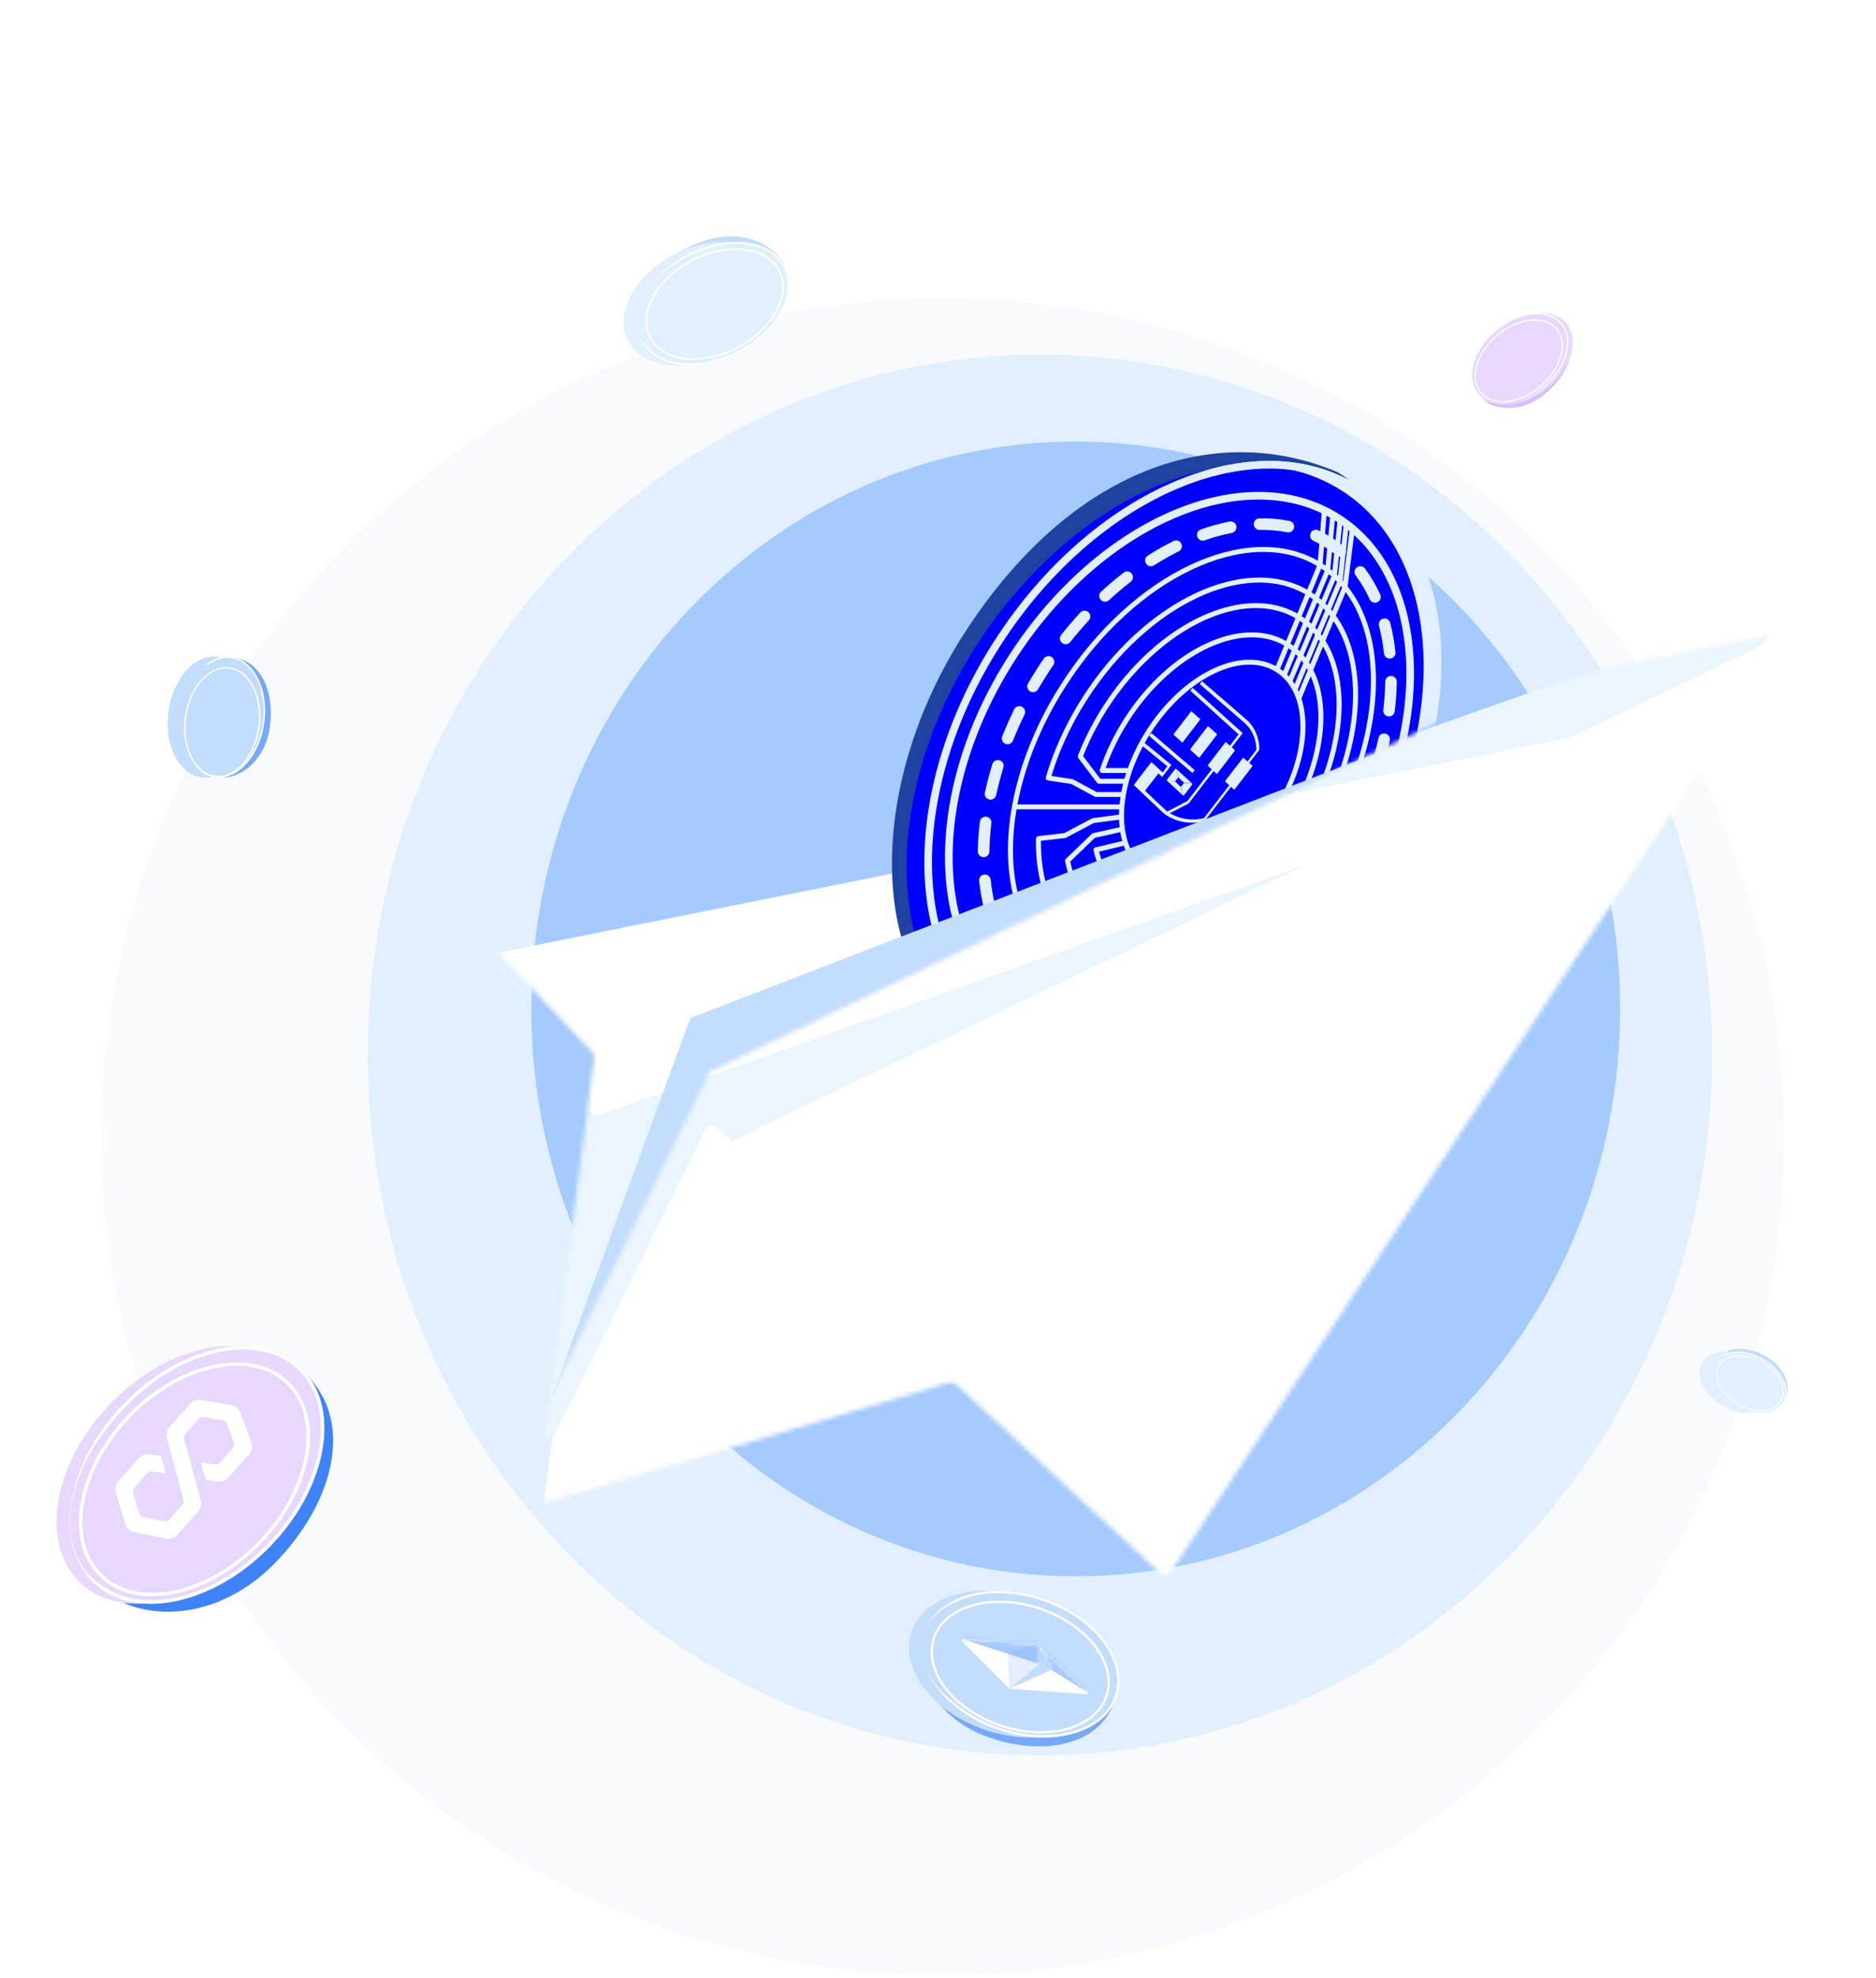 <svg width="423" height="446" viewBox="0 0 423 446" fill="none" xmlns="http://www.w3.org/2000/svg">
    <path
        d="M22.996 256.315C22.996 151.926 107.878 67.303 212.584 67.303C317.291 67.303 402.172 151.926 402.172 256.315C402.172 360.703 317.291 445.326 212.584 445.326C107.878 445.326 22.996 360.703 22.996 256.315Z"
        fill="#F9FAFB" />
    <path
        d="M82.925 237.874C82.925 150.671 150.779 79.98 234.48 79.98C318.182 79.98 386.035 150.671 386.035 237.874C386.035 325.076 318.182 395.768 234.48 395.768C150.779 395.768 82.925 325.076 82.925 237.874Z"
        fill="#E1EFFE" />
    <path
        d="M119.808 227.501C119.808 156.848 174.762 99.573 242.551 99.573C310.339 99.573 365.293 156.848 365.293 227.501C365.293 298.154 310.339 355.43 242.551 355.43C174.762 355.43 119.808 298.154 119.808 227.501Z"
        fill="#A4CAFE" />
    <g filter="url(#filter0_d_204_41136)">
        <mask id="mask0_204_41136" style="mask-type:alpha" maskUnits="userSpaceOnUse" x="102"
            y="125" width="301" height="213">
            <path
                d="M104.16 184.489L399.979 125.054C401.48 124.752 402.6 126.413 401.756 127.692L264.096 336.299C263.511 337.186 262.269 337.337 261.489 336.615L215.626 294.191C215.18 293.778 214.549 293.631 213.966 293.804L123.198 320.787C122.002 321.142 120.836 320.147 120.999 318.91L133.966 220.617C134.034 220.101 133.865 219.582 133.507 219.205L103.25 187.364C102.317 186.382 102.831 184.756 104.16 184.489Z"
                fill="white" />
        </mask>
        <g mask="url(#mask0_204_41136)">
            <g filter="url(#filter1_d_204_41136)">
                <path
                    d="M104.16 184.489L399.979 125.054C401.48 124.752 402.6 126.413 401.756 127.692L264.096 336.299C263.511 337.186 262.269 337.337 261.489 336.615L215.626 294.191C215.18 293.778 214.549 293.631 213.966 293.804L123.198 320.787C122.002 321.142 120.836 320.147 120.999 318.91L133.966 220.617C134.034 220.101 133.865 219.582 133.507 219.205L103.25 187.364C102.317 186.382 102.831 184.756 104.16 184.489Z"
                    fill="white" />
            </g>
            <g filter="url(#filter2_d_204_41136)">
                <path
                    d="M401.198 128.528L264.095 336.292C263.507 337.182 262.26 337.33 261.481 336.601L161.693 243.277C160.848 242.488 159.482 242.737 158.971 243.774L125.264 312.171C124.403 313.919 121.756 313.116 122.011 311.184L133.928 220.85C134.013 220.208 134.451 219.667 135.061 219.451L399.185 125.955C400.743 125.404 402.108 127.149 401.198 128.528Z"
                    fill="#EBF5FF" />
            </g>
            <g filter="url(#filter3_d_204_41136)">
                <path
                    d="M400.59 129.441L264.094 336.285C263.507 337.176 262.259 337.323 261.48 336.594L161.834 243.404C160.95 242.577 161.172 241.119 162.264 240.593L398.405 126.94C399.981 126.181 401.554 127.981 400.59 129.441Z"
                    fill="white" />
            </g>
            <g filter="url(#filter4_d_204_41136)">
                <path
                    d="M104.159 184.495L399.282 125.199C399.701 125.115 399.868 125.719 399.465 125.862L135.126 219.434C134.485 219.661 133.771 219.49 133.303 218.997L103.249 187.37C102.316 186.388 102.83 184.762 104.159 184.495Z"
                    fill="white" />
            </g>
            <path
                d="M400.59 129.441L264.094 336.285C263.507 337.176 262.259 337.323 261.48 336.594L161.834 243.404C160.95 242.577 161.172 241.119 162.264 240.593L398.405 126.94C399.981 126.181 401.554 127.981 400.59 129.441Z"
                fill="white" />
        </g>
    </g>
    <mask id="mask1_204_41136" style="mask-type:alpha" maskUnits="userSpaceOnUse" x="102" y="-3"
        width="302" height="324">
        <path
            d="M160.013 241.693L403.704 124.481L389.169 64.306L157.57 -3L102.764 185.588L134.082 219.805L122.901 303.644L121.178 320.871L160.013 241.693Z"
            fill="#D9D9D9" />
    </mask>
    <g mask="url(#mask1_204_41136)">
        <g filter="url(#filter5_d_204_41136)">
            <path
                d="M304.303 189.934C282.263 224.23 242.521 243.354 219.055 228.274C195.59 213.194 195.291 171.265 217.331 136.969C241.451 99.438 274.182 88.734 301.722 100.53C325.188 115.61 326.343 155.638 304.303 189.934Z"
                fill="#1E429F" />
            <path
                d="M309.203 193.092C287.162 227.388 250.272 242.966 226.806 227.885C203.341 212.805 202.185 172.778 224.225 138.482C246.266 104.185 283.156 88.608 306.621 103.688C330.087 118.768 331.243 158.796 309.203 193.092Z"
                fill="#E1EFFE" />
            <g filter="url(#filter6_i_204_41136)">
                <path
                    d="M309.203 193.092C287.162 227.388 250.272 242.966 226.806 227.885C203.341 212.805 202.185 172.778 224.225 138.482C246.266 104.185 283.156 88.608 306.621 103.688C330.087 118.768 331.243 158.796 309.203 193.092Z"
                    fill="#0000ff" />
            </g>
            <path fill-rule="evenodd" clip-rule="evenodd"
                d="M267.869 227.418C282.42 221.273 296.896 209.055 307.753 192.16C318.61 175.266 323.711 157.023 323.255 141.234C322.799 125.434 316.805 112.28 305.69 105.137C294.575 97.994 280.12 98.007 265.559 104.156C251.007 110.3 236.532 122.519 225.675 139.413C214.818 156.307 209.717 174.551 210.173 190.34C210.629 206.139 216.623 219.293 227.738 226.436C238.853 233.579 253.308 233.566 267.869 227.418ZM226.806 227.885C250.272 242.966 287.162 227.388 309.203 193.092C331.243 158.796 330.087 118.768 306.621 103.688C283.156 88.608 246.266 104.185 224.225 138.482C202.185 172.778 203.341 212.805 226.806 227.885Z"
                fill="#E1EFFE" />
            <g filter="url(#filter7_di_204_41136)">
                <path
                    d="M306.43 190.28C286.397 221.452 252.932 235.652 231.683 221.997C210.434 208.341 209.449 172.001 229.481 140.829C249.514 109.657 282.979 95.457 304.228 109.112C325.477 122.767 326.463 159.107 306.43 190.28Z"
                    fill="#0000ff" />
            </g>
            <g filter="url(#filter8_d_204_41136)">
                <path fill-rule="evenodd" clip-rule="evenodd"
                    d="M268.84 221.363C282.008 215.775 295.127 204.682 304.981 189.348C314.835 174.015 319.475 157.473 319.088 143.174C318.699 128.864 313.301 116.99 303.297 110.561C293.293 104.132 280.25 104.154 267.072 109.746C253.903 115.334 240.785 126.427 230.931 141.761C221.077 157.094 216.436 173.636 216.824 187.935C217.212 202.245 222.611 214.119 232.615 220.548C242.619 226.977 255.662 226.955 268.84 221.363ZM231.683 221.997C252.932 235.652 286.397 221.452 306.43 190.28C326.463 159.107 325.477 122.767 304.228 109.112C282.979 95.457 249.514 109.657 229.481 140.829C209.449 172.001 210.434 208.341 231.683 221.997Z"
                    fill="#E1EFFE" />
            </g>
            <g filter="url(#filter9_d_204_41136)">
                <path fill-rule="evenodd" clip-rule="evenodd"
                    d="M299.26 112.583C300.291 113.065 301.297 113.613 302.273 114.229C303.249 114.844 304.177 115.516 305.056 116.239C305.613 116.697 305.694 117.52 305.236 118.077C304.778 118.634 303.955 118.714 303.398 118.256C302.602 117.602 301.763 116.995 300.88 116.438C299.997 115.881 299.087 115.385 298.154 114.948C297.5 114.643 297.218 113.866 297.524 113.213C297.829 112.559 298.606 112.277 299.26 112.583ZM307.941 120.929C308.519 120.498 309.337 120.617 309.768 121.195C311.108 122.991 312.259 124.955 313.221 127.058C313.521 127.714 313.232 128.489 312.577 128.789C311.921 129.089 311.146 128.801 310.846 128.145C309.955 126.198 308.898 124.395 307.675 122.757C307.244 122.179 307.363 121.36 307.941 120.929ZM293.784 112C293.644 112.708 292.957 113.168 292.25 113.027C290.244 112.63 288.161 112.452 286.021 112.487C285.3 112.499 284.706 111.924 284.694 111.203C284.682 110.482 285.257 109.888 285.978 109.876C288.291 109.838 290.559 110.03 292.757 110.466C293.464 110.606 293.924 111.293 293.784 112ZM280.787 111.632C280.925 112.339 280.464 113.025 279.756 113.163C277.74 113.556 275.694 114.118 273.635 114.842C272.955 115.082 272.209 114.724 271.97 114.044C271.731 113.364 272.088 112.618 272.768 112.379C274.94 111.615 277.108 111.019 279.256 110.6C279.964 110.462 280.649 110.924 280.787 111.632ZM313.873 132.499C314.571 132.319 315.284 132.738 315.464 133.437C316.011 135.556 316.408 137.769 316.654 140.057C316.731 140.774 316.212 141.418 315.495 141.495C314.778 141.572 314.134 141.054 314.057 140.337C313.824 138.166 313.449 136.078 312.935 134.09C312.755 133.392 313.175 132.679 313.873 132.499ZM315.665 145.418C316.386 145.429 316.961 146.022 316.95 146.743C316.917 148.919 316.763 151.143 316.489 153.402C316.402 154.118 315.751 154.627 315.035 154.54C314.319 154.453 313.809 153.803 313.896 153.087C314.16 150.915 314.308 148.783 314.339 146.703C314.35 145.982 314.944 145.407 315.665 145.418ZM268.357 115.581C268.678 116.227 268.414 117.01 267.768 117.331C265.905 118.255 264.044 119.307 262.198 120.481C261.59 120.867 260.783 120.688 260.396 120.079C260.009 119.471 260.189 118.664 260.797 118.277C262.717 117.056 264.658 115.959 266.607 114.991C267.253 114.671 268.037 114.935 268.357 115.581ZM257.184 122.347C257.626 122.916 257.523 123.736 256.954 124.179C255.294 125.467 253.658 126.854 252.053 128.336C251.524 128.825 250.697 128.793 250.208 128.263C249.719 127.733 249.752 126.907 250.282 126.418C251.939 124.887 253.632 123.451 255.352 122.116C255.921 121.674 256.742 121.777 257.184 122.347ZM314.373 158.416C315.077 158.569 315.524 159.265 315.37 159.97C314.906 162.097 314.34 164.243 313.673 166.399C313.459 167.088 312.728 167.473 312.039 167.26C311.35 167.047 310.965 166.315 311.178 165.626C311.824 163.54 312.371 161.466 312.819 159.413C312.972 158.709 313.668 158.262 314.373 158.416ZM247.433 131.042C247.963 131.531 247.995 132.357 247.506 132.887C246.071 134.441 244.673 136.074 243.318 137.782C242.87 138.347 242.049 138.442 241.484 137.994C240.919 137.546 240.824 136.725 241.272 136.16C242.667 134.4 244.108 132.718 245.588 131.116C246.077 130.586 246.903 130.553 247.433 131.042ZM310.727 170.962C311.396 171.229 311.723 171.989 311.455 172.659C310.647 174.684 309.749 176.71 308.763 178.726C308.446 179.374 307.664 179.642 307.016 179.326C306.368 179.009 306.1 178.227 306.417 177.579C307.375 175.62 308.246 173.655 309.03 171.691C309.297 171.021 310.057 170.695 310.727 170.962ZM239.156 141.162C239.752 141.568 239.906 142.38 239.499 142.976C238.898 143.859 238.308 144.758 237.731 145.673C237.154 146.588 236.597 147.508 236.059 148.431C235.696 149.054 234.897 149.265 234.274 148.902C233.651 148.539 233.44 147.74 233.803 147.117C234.356 146.167 234.929 145.221 235.522 144.28C236.116 143.339 236.723 142.414 237.341 141.506C237.747 140.91 238.56 140.756 239.156 141.162ZM305.16 182.792C305.784 183.154 305.995 183.954 305.632 184.577C305.079 185.527 304.505 186.472 303.912 187.414C303.318 188.355 302.712 189.28 302.093 190.188C301.687 190.784 300.875 190.938 300.279 190.532C299.683 190.126 299.529 189.313 299.935 188.717C300.536 187.835 301.126 186.936 301.703 186.02C302.28 185.105 302.837 184.186 303.375 183.263C303.738 182.64 304.537 182.429 305.16 182.792ZM232.418 152.368C233.066 152.685 233.334 153.467 233.017 154.115C232.059 156.073 231.188 158.039 230.404 160.003C230.137 160.673 229.377 160.999 228.707 160.732C228.038 160.464 227.711 159.705 227.979 159.035C228.787 157.009 229.685 154.984 230.672 152.967C230.988 152.319 231.77 152.051 232.418 152.368ZM297.95 193.699C298.515 194.147 298.61 194.969 298.162 195.534C296.767 197.293 295.326 198.976 293.847 200.578C293.357 201.108 292.531 201.141 292.001 200.651C291.472 200.162 291.439 199.336 291.928 198.806C293.363 197.253 294.761 195.62 296.116 193.911C296.564 193.346 297.385 193.251 297.95 193.699ZM227.395 164.434C228.084 164.647 228.469 165.378 228.256 166.067C227.61 168.154 227.063 170.228 226.616 172.281C226.462 172.985 225.766 173.432 225.061 173.278C224.357 173.124 223.91 172.428 224.064 171.724C224.528 169.597 225.094 167.451 225.761 165.295C225.975 164.606 226.706 164.22 227.395 164.434ZM289.226 203.431C289.715 203.961 289.682 204.787 289.153 205.276C287.495 206.807 285.802 208.242 284.082 209.578C283.513 210.02 282.692 209.917 282.25 209.347C281.808 208.777 281.911 207.957 282.481 207.515C284.14 206.226 285.776 204.839 287.381 203.358C287.911 202.868 288.737 202.901 289.226 203.431ZM224.399 177.153C225.115 177.24 225.625 177.891 225.538 178.607C225.274 180.778 225.127 182.91 225.095 184.99C225.084 185.711 224.49 186.287 223.769 186.276C223.048 186.265 222.473 185.671 222.484 184.95C222.517 182.775 222.671 180.551 222.945 178.292C223.032 177.576 223.683 177.066 224.399 177.153ZM279.038 211.614C279.425 212.223 279.246 213.03 278.637 213.417C276.717 214.638 274.776 215.735 272.827 216.702C272.181 217.023 271.398 216.759 271.077 216.113C270.756 215.467 271.02 214.683 271.666 214.363C273.529 213.438 275.39 212.387 277.236 211.213C277.844 210.826 278.651 211.006 279.038 211.614ZM223.939 190.198C224.656 190.121 225.3 190.64 225.377 191.357C225.61 193.527 225.985 195.615 226.499 197.604C226.679 198.302 226.259 199.014 225.561 199.195C224.863 199.375 224.151 198.955 223.97 198.257C223.423 196.138 223.027 193.925 222.781 191.636C222.703 190.919 223.222 190.275 223.939 190.198ZM267.464 217.65C267.703 218.33 267.346 219.075 266.666 219.315C264.495 220.079 262.327 220.675 260.178 221.094C259.47 221.232 258.785 220.77 258.647 220.062C258.509 219.354 258.971 218.668 259.678 218.53C261.694 218.137 263.74 217.576 265.799 216.851C266.479 216.612 267.225 216.969 267.464 217.65ZM226.857 202.905C227.513 202.605 228.288 202.893 228.588 203.549C229.479 205.496 230.537 207.299 231.759 208.937C232.19 209.515 232.071 210.333 231.493 210.764C230.915 211.196 230.097 211.077 229.666 210.499C228.326 208.703 227.176 206.739 226.213 204.635C225.913 203.98 226.202 203.205 226.857 202.905ZM254.74 220.49C254.752 221.211 254.177 221.806 253.456 221.817C251.143 221.855 248.875 221.663 246.677 221.228C245.97 221.088 245.51 220.401 245.65 219.693C245.79 218.986 246.477 218.526 247.185 218.666C249.19 219.063 251.273 219.241 253.413 219.206C254.134 219.194 254.728 219.769 254.74 220.49ZM234.198 213.617C234.656 213.06 235.479 212.98 236.036 213.438C236.832 214.092 237.671 214.699 238.555 215.256C239.438 215.813 240.347 216.309 241.28 216.745C241.934 217.051 242.216 217.828 241.91 218.481C241.605 219.134 240.828 219.416 240.174 219.111C239.143 218.629 238.137 218.08 237.161 217.465C236.185 216.849 235.257 216.178 234.378 215.455C233.821 214.997 233.74 214.174 234.198 213.617Z"
                    fill="#E1EFFE" />
            </g>
            <g filter="url(#filter10_d_204_41136)">
                <path fill-rule="evenodd" clip-rule="evenodd"
                    d="M301.226 107.733L300.236 120.089C300.46 120.233 300.682 120.381 300.9 120.533L301.992 108.756L303.12 108.858L301.964 121.319C302.121 121.442 302.276 121.567 302.429 121.694L303.636 109.869L304.763 109.981L303.473 122.615C303.553 122.689 303.632 122.765 303.711 122.84L305.022 110.983L306.148 111.104L304.734 123.891C304.78 123.942 304.826 123.993 304.872 124.044C305.365 120.122 306.148 113.901 306.283 112.834L306.353 112.279L307.477 112.418L307.406 112.973C307.259 114.14 306.335 121.479 305.864 125.223C310.929 131.651 312.961 140.898 312.045 151.182C311.119 161.573 307.182 173.076 300.245 183.935C298.879 186.073 297.441 188.117 295.942 190.062C295.803 190.243 295.568 190.322 295.346 190.264C295.124 190.206 294.96 190.021 294.93 189.796L294.558 186.954C294.029 187.66 293.491 188.352 292.945 189.029L293.383 192.952C293.4 193.104 293.353 193.257 293.253 193.374C285.296 202.665 275.949 209.331 266.814 212.583C257.68 215.835 248.706 215.688 241.587 211.256C231.089 204.719 227.378 190.6 230.177 174.845C231.771 165.877 235.477 156.326 241.29 147.227C249.313 134.669 259.854 125.31 270.439 120.346C280.679 115.543 291.036 114.825 299.153 119.433L300.098 107.645L301.226 107.733ZM298.94 120.607C291.205 116.021 281.117 116.575 270.925 121.355C260.562 126.216 250.174 135.416 242.248 147.823C236.649 156.586 233.041 165.758 231.413 174.383H254.433C254.486 173.83 254.555 173.271 254.641 172.706H249.125C249.03 172.706 248.936 172.683 248.853 172.638L243.537 169.774L238.27 168.974C238.109 168.949 237.967 168.858 237.879 168.722C237.791 168.587 237.767 168.421 237.812 168.267C238.446 166.089 239.216 163.891 240.121 161.69C240.669 160.359 241.266 159.027 241.912 157.698C243.129 155.197 244.52 152.707 246.087 150.254C253.102 139.274 262.321 131.089 271.581 126.745C280.544 122.541 289.623 121.909 296.743 125.957L298.94 120.607ZM296.313 127.003C289.604 123.116 280.888 123.618 272.067 127.755C263.029 131.994 253.963 140.022 247.045 150.851C245.501 153.267 244.13 155.72 242.933 158.182C242.296 159.49 241.709 160.801 241.17 162.111C240.365 164.07 239.668 166.026 239.081 167.966L243.808 168.684C243.873 168.694 243.935 168.714 243.993 168.746L249.269 171.588H254.831C254.948 170.97 255.084 170.346 255.24 169.718H249.806C249.628 169.718 249.46 169.635 249.353 169.494L245.124 163.912C245.008 163.758 244.98 163.557 245.049 163.377C245.511 162.187 246.019 160.995 246.572 159.804C247.731 157.313 249.09 154.83 250.649 152.389C256.72 142.885 264.702 135.797 272.724 132.034C280.479 128.397 288.348 127.84 294.53 131.344L296.313 127.003ZM295.507 131.94L297.287 127.608C297.542 127.778 297.793 127.953 298.039 128.134L296.247 132.455C296.006 132.278 295.759 132.106 295.507 131.94ZM294.101 132.39C288.329 129.047 280.822 129.473 273.21 133.044C265.41 136.702 257.582 143.633 251.606 152.986C250.074 155.385 248.739 157.825 247.601 160.271C247.102 161.344 246.642 162.418 246.219 163.49L250.09 168.6H255.537C255.659 168.169 255.79 167.737 255.93 167.303H250.525C250.344 167.303 250.174 167.218 250.067 167.073C249.961 166.928 249.931 166.742 249.987 166.572C251.246 162.739 253.081 158.844 255.49 155.073C260.542 147.165 267.185 141.264 273.867 138.13C280.294 135.115 286.834 134.633 291.994 137.518L294.101 132.39ZM292.97 138.116L295.072 132.999C295.321 133.169 295.565 133.344 295.803 133.526L293.688 138.627C293.455 138.45 293.216 138.28 292.97 138.116ZM291.565 138.564C286.814 135.84 280.636 136.193 274.353 139.14C267.892 142.17 261.403 147.913 256.448 155.669C254.241 159.123 252.529 162.679 251.311 166.186H256.31C257.328 163.334 258.735 160.448 260.528 157.641C264.608 151.255 269.938 146.46 275.283 143.885C280.376 141.432 285.564 140.963 289.664 143.191L291.565 138.564ZM290.641 143.787L292.535 139.177C292.777 139.345 293.012 139.521 293.242 139.703L291.335 144.301C291.111 144.122 290.88 143.95 290.641 143.787ZM292.228 145.098C292.376 145.245 292.52 145.396 292.66 145.551L294.604 140.954C294.453 140.795 294.298 140.639 294.14 140.488L292.228 145.098ZM294.599 139.38C294.763 139.527 294.923 139.677 295.079 139.831L297.228 134.751C297.06 134.589 296.889 134.431 296.715 134.277L294.599 139.38ZM297.169 133.182C297.348 133.333 297.523 133.488 297.695 133.645L299.515 129.343C299.334 129.179 299.149 129.018 298.961 128.86L297.169 133.182ZM299.411 127.775C299.603 127.93 299.792 128.088 299.978 128.249L302.206 122.982C302.01 122.809 301.811 122.64 301.609 122.475L299.411 127.775ZM300.683 121.757L298.481 127.068C298.232 126.89 297.979 126.718 297.721 126.551L299.911 121.218C300.173 121.392 300.43 121.572 300.683 121.757ZM303.086 123.802L300.86 129.065C301.003 129.205 301.143 129.348 301.282 129.492L303.481 124.202C303.351 124.067 303.219 123.933 303.086 123.802ZM304.322 125.123L302.12 130.42C302.222 130.539 302.321 130.66 302.42 130.781L304.622 125.479C304.523 125.359 304.423 125.241 304.322 125.123ZM305.422 126.501L303.212 131.82C306.549 136.481 308.203 142.664 308.217 149.556C308.236 159.678 304.725 171.418 297.711 182.398L297.409 182.871L296.451 182.275L296.753 181.802C303.671 170.973 307.103 159.438 307.084 149.559C307.072 143.118 305.597 137.418 302.697 133.06L300.861 137.481C303.294 141.388 304.5 146.351 304.51 151.826C304.527 160.594 301.486 170.759 295.415 180.263L295.113 180.736L294.155 180.14L294.457 179.667C300.432 170.314 303.394 160.354 303.378 151.828C303.369 146.834 302.34 142.361 300.32 138.783L298.128 144.061C299.646 147.081 300.398 150.712 300.406 154.655C300.42 161.958 297.887 170.419 292.836 178.326C292.612 178.676 292.386 179.022 292.156 179.364L292.874 183.379L295.26 185.028C295.391 185.118 295.477 185.259 295.497 185.414L295.874 188.286C297.054 186.7 298.194 185.05 299.287 183.339C306.139 172.614 310.009 161.279 310.917 151.084C311.789 141.298 309.929 132.612 305.422 126.501ZM291.414 178.443C291.57 178.207 291.725 177.969 291.878 177.73C296.833 169.974 299.287 161.718 299.274 154.657C299.267 151.239 298.684 148.121 297.541 145.474L295.447 150.515C297.669 157.392 295.839 167.173 290.146 176.084C289.935 176.414 289.721 176.74 289.503 177.062L291.414 178.443ZM288.862 177.984C288.199 178.914 287.509 179.805 286.797 180.654L289.099 182.617C289.19 182.694 289.253 182.799 289.28 182.914L290.169 186.733L292.24 188.109C292.886 187.3 293.521 186.47 294.142 185.62L292.032 184.162C291.909 184.077 291.826 183.947 291.8 183.801L291.041 179.559L288.862 177.984ZM291.528 188.983L289.77 187.815C283.821 194.64 276.877 199.546 270.08 201.963C263.158 204.424 256.337 204.318 250.917 200.943C247.272 198.673 244.7 195.197 243.188 190.963C242.758 189.76 242.413 188.496 242.153 187.18C242.117 186.995 242.177 186.804 242.314 186.672L248.217 181.001C248.292 180.929 248.385 180.879 248.487 180.856L254.451 179.531C254.389 178.975 254.347 178.408 254.326 177.831L248.67 178.569L242.392 181.894C242.33 181.927 242.262 181.948 242.191 181.957L236.715 182.598C236.698 184.365 236.79 186.08 236.991 187.73C237.177 189.255 237.455 190.724 237.826 192.127C239.343 197.873 242.404 202.497 246.974 205.342C253.006 209.098 260.748 209.177 268.764 206.153C276.629 203.186 284.701 197.247 291.528 188.983ZM254.31 176.705C254.314 176.308 254.327 175.906 254.349 175.501H231.212C228.603 190.865 232.36 204.189 242.191 210.311C248.929 214.506 257.515 214.706 266.43 211.532C275.284 208.379 284.412 201.911 292.231 192.835L291.942 190.245C285.111 198.345 277.07 204.216 269.168 207.198C260.935 210.304 252.794 210.288 246.37 206.288C241.507 203.26 238.304 198.369 236.73 192.409C236.346 190.954 236.058 189.435 235.867 187.863C235.641 186.007 235.549 184.076 235.591 182.089C235.597 181.81 235.81 181.578 236.09 181.545L241.952 180.859L248.226 177.535C248.286 177.503 248.352 177.483 248.419 177.474L254.31 176.705ZM254.606 180.642L248.892 181.912L243.325 187.261C243.567 188.421 243.877 189.533 244.255 190.591C245.698 194.628 248.126 197.883 251.521 199.997C256.56 203.135 262.994 203.294 269.696 200.911C276.329 198.553 283.174 193.717 289.052 186.925L288.434 184.269C283.545 189.978 277.818 194.12 272.183 196.228C266.265 198.442 260.393 198.427 255.743 195.532C252.014 193.21 249.636 189.384 248.572 184.748C248.504 184.45 248.691 184.153 248.991 184.081L255.052 182.635C254.87 181.992 254.721 181.327 254.606 180.642ZM255.395 183.703L249.807 185.037C250.875 189.204 253.067 192.544 256.347 194.587C260.606 197.239 266.082 197.315 271.782 195.183C277.348 193.101 283.073 188.928 287.942 183.107L286.063 181.506C282.125 185.956 277.578 189.178 273.135 190.794C268.553 192.461 264.025 192.435 260.43 190.197C258.054 188.718 256.383 186.454 255.395 183.703ZM294.861 148.979L296.882 144.114C296.797 143.958 296.71 143.803 296.621 143.651L294.62 148.465C294.704 148.634 294.784 148.805 294.861 148.979ZM293.918 147.21L295.876 142.499C295.732 142.296 295.583 142.098 295.429 141.904L293.466 146.545C293.623 146.761 293.774 146.983 293.918 147.21ZM295.924 140.733C296.08 140.914 296.232 141.099 296.38 141.287L298.516 136.146C298.374 135.973 298.228 135.804 298.08 135.637L295.924 140.733ZM298.562 134.497C298.711 134.655 298.858 134.815 299.002 134.978L300.807 130.634C300.669 130.482 300.528 130.333 300.386 130.186L298.562 134.497ZM301.63 131.599L299.815 135.967C299.913 136.096 300.009 136.225 300.104 136.356L301.924 131.975C301.828 131.848 301.73 131.723 301.63 131.599ZM299.59 137.594C299.498 137.456 299.404 137.319 299.309 137.184L297.154 142.368C297.248 142.51 297.339 142.654 297.428 142.8L299.59 137.594ZM275.78 144.89C270.652 147.36 265.472 151.998 261.486 158.238C259.659 161.096 258.247 164.036 257.249 166.925C256.973 167.723 256.729 168.516 256.516 169.303C256.248 170.295 256.031 171.277 255.863 172.242C255.701 173.173 255.586 174.089 255.518 174.984C255.46 175.734 255.435 176.47 255.443 177.189C255.453 178.121 255.518 179.023 255.637 179.89C255.781 180.94 256.004 181.936 256.305 182.87C257.201 185.642 258.784 187.85 261.034 189.251C264.241 191.248 268.377 191.333 272.744 189.745C277.11 188.157 281.65 184.911 285.573 180.355C286.509 179.268 287.408 178.108 288.262 176.879C288.577 176.424 288.886 175.96 289.189 175.487C294.824 166.666 296.488 157.134 294.307 150.67C294.078 149.991 293.807 149.346 293.495 148.741C293.165 148.103 292.79 147.508 292.369 146.96C292.005 146.485 291.605 146.045 291.172 145.643C290.702 145.208 290.192 144.817 289.64 144.474C285.91 142.151 280.916 142.415 275.78 144.89Z"
                    fill="#E1EFFE" />
            </g>
            <g filter="url(#filter11_d_204_41136)">
                <path
                    d="M266.803 158.317L266.796 158.327L266.807 158.328L266.8 158.337L266.792 158.347L266.785 158.356L266.778 158.365L266.771 158.375L266.764 158.384L266.757 158.393L266.75 158.402L266.743 158.412L266.736 158.421L266.728 158.43L266.725 158.443L266.718 158.452L266.715 158.464L266.708 158.474L266.704 158.486L266.697 158.495L266.694 158.507L266.687 158.517L266.687 158.532L266.68 158.541L266.68 158.556L266.673 158.565L266.663 158.579L266.652 158.593L266.641 158.607L266.634 158.617L266.638 158.619L266.635 158.632L266.628 158.641L266.631 158.644L266.628 158.656L266.632 158.659L266.632 158.667L266.636 158.669L266.636 158.677L266.64 158.68L266.643 158.683L266.647 158.686L266.651 158.688L266.655 158.691L266.659 158.694L266.662 158.697L268.537 160.399L268.544 160.405L268.548 160.408L268.552 160.411L268.555 160.414L268.559 160.416L268.563 160.419L268.567 160.422L268.574 160.42L268.578 160.423L268.585 160.422L268.589 160.424L268.6 160.418L268.611 160.412L268.614 160.414L268.625 160.408L268.632 160.399L268.64 160.389L268.65 160.375L268.661 160.361L268.672 160.355L268.679 160.346L268.69 160.339L268.697 160.33L268.708 160.323L268.715 160.314L268.726 160.308L268.733 160.298L268.744 160.292L268.751 160.282L268.758 160.273L268.765 160.264L268.772 160.255L268.779 160.245L268.786 160.236L268.794 160.227L268.801 160.217L268.808 160.208L268.815 160.199L268.822 160.189L268.829 160.18L268.836 160.171L268.843 160.161L268.85 160.152L272.421 155.502L272.435 155.483L272.442 155.474L272.449 155.464L272.456 155.455L272.463 155.446L272.47 155.436L272.478 155.427L272.485 155.418L272.492 155.408L272.499 155.399L272.506 155.39L272.513 155.38L272.52 155.371L272.524 155.359L272.531 155.35L272.534 155.337L272.541 155.328L272.544 155.316L272.552 155.307L272.555 155.294L272.562 155.285L272.565 155.273L272.573 155.264L272.572 155.248L272.579 155.239L272.59 155.225L272.601 155.211L272.608 155.202L272.615 155.192L272.611 155.19L272.614 155.177L272.618 155.165L272.614 155.162L272.617 155.15L272.613 155.147L272.613 155.14L272.609 155.137L272.609 155.129L272.605 155.126L272.602 155.124L272.598 155.121L272.594 155.118L272.59 155.115L272.587 155.112L272.583 155.109L270.694 153.426L270.691 153.423L270.687 153.42L270.683 153.417L270.679 153.414L270.675 153.411L270.672 153.408L270.668 153.406L270.661 153.407L270.657 153.404L270.65 153.406L270.646 153.403L270.638 153.405L270.628 153.412L270.624 153.409L270.613 153.415L270.602 153.422L270.595 153.431L270.584 153.445L270.574 153.459L270.562 153.458L270.555 153.467L270.544 153.474L270.537 153.483L270.526 153.489L270.519 153.499L270.508 153.505L270.501 153.514L270.491 153.521L270.483 153.53L270.473 153.537L270.465 153.546L270.458 153.555L270.451 153.565L270.444 153.574L270.437 153.583L270.43 153.593L270.423 153.602L270.416 153.611L270.409 153.621L270.401 153.63L270.394 153.639L270.387 153.649L270.373 153.667L266.817 158.299L266.81 158.308L266.803 158.317Z"
                    fill="#E1EFFE" />
                <path
                    d="M270.544 161.709L270.536 161.718L270.54 161.706L270.533 161.715L270.526 161.724L270.518 161.734L270.511 161.743L270.504 161.752L270.497 161.762L270.49 161.771L270.483 161.78L270.476 161.79L270.469 161.799L270.465 161.811L270.458 161.82L270.455 161.833L270.448 161.842L270.444 161.854L270.437 161.864L270.434 161.876L270.427 161.885L270.424 161.897L270.416 161.907L270.417 161.922L270.41 161.931L270.414 161.941L270.407 161.951L270.396 161.965L270.385 161.979L270.378 161.988L270.382 161.991L270.375 162L270.379 162.003L270.375 162.015L270.379 162.018L270.376 162.03L270.379 162.033L270.376 162.045L270.38 162.048L270.38 162.056L270.384 162.059L270.384 162.066L270.388 162.069L270.392 162.072L270.395 162.075L270.399 162.078L270.407 162.083L272.304 163.81L272.308 163.813L272.311 163.816L272.315 163.819L272.319 163.822L272.323 163.825L272.326 163.828L272.33 163.831L272.338 163.829L272.341 163.832L272.349 163.83L272.352 163.833L272.36 163.831L272.364 163.834L272.374 163.827L272.378 163.83L272.389 163.824L272.4 163.817L272.407 163.808L272.418 163.794L272.428 163.78L272.439 163.781L272.447 163.772L272.457 163.765L272.465 163.756L272.475 163.75L272.483 163.74L272.493 163.734L272.501 163.725L272.511 163.718L272.519 163.709L272.529 163.702L272.537 163.693L272.544 163.684L272.551 163.674L272.558 163.665L272.565 163.656L272.572 163.646L272.579 163.637L272.586 163.628L272.593 163.618L272.601 163.609L272.608 163.6L272.615 163.59L272.629 163.572L276.221 158.894L276.238 158.87L276.245 158.861L276.253 158.852L276.26 158.842L276.267 158.833L276.274 158.824L276.281 158.814L276.288 158.805L276.295 158.796L276.302 158.786L276.309 158.777L276.317 158.768L276.324 158.758L276.327 158.746L276.334 158.737L276.337 158.725L276.345 158.715L276.348 158.703L276.355 158.694L276.358 158.682L276.365 158.672L276.369 158.66L276.376 158.651L276.376 158.636L276.383 158.626L276.393 158.612L276.404 158.598L276.411 158.589L276.414 158.577L276.418 158.565L276.414 158.562L276.421 158.552L276.417 158.55L276.421 158.537L276.417 158.534L276.417 158.527L276.413 158.524L276.413 158.517L276.409 158.514L276.405 158.511L276.401 158.508L276.398 158.505L276.394 158.502L276.39 158.499L276.386 158.496L274.471 156.785L274.467 156.782L274.464 156.779L274.46 156.777L274.456 156.774L274.452 156.771L274.449 156.768L274.445 156.765L274.437 156.767L274.434 156.764L274.426 156.766L274.423 156.763L274.412 156.769L274.408 156.766L274.397 156.773L274.393 156.77L274.382 156.776L274.379 156.774L274.372 156.783L274.368 156.78L274.361 156.789L274.35 156.803L274.339 156.817L274.328 156.816L274.321 156.826L274.31 156.832L274.303 156.841L274.292 156.848L274.285 156.857L274.274 156.864L274.267 156.873L274.256 156.879L274.249 156.889L274.238 156.895L274.231 156.904L274.224 156.914L274.217 156.923L274.21 156.932L274.203 156.942L274.196 156.951L274.188 156.96L274.181 156.97L274.174 156.979L274.167 156.988L274.16 156.998L274.153 157.007L274.139 157.026L270.558 161.69L270.551 161.699L270.544 161.709Z"
                    fill="#E1EFFE" />
                <path
                    d="M266.977 169.193L265.312 169.059L266.989 169.247L268.232 170.401L268.735 172.369L265.16 169.047L265.15 169.046L265.147 169.043L265.143 169.04L265.139 169.038L265.135 169.035L265.132 169.032L265.128 169.029L265.124 169.026L265.124 169.018L265.12 169.016L265.12 169.008L265.116 169.005L265.119 168.993L265.116 168.99L265.119 168.978L265.115 168.975L265.119 168.963L265.115 168.96L265.118 168.948L265.114 168.945L265.121 168.928L265.118 168.925L265.128 168.911L265.124 168.908L265.135 168.894L265.142 168.885L265.142 168.87L265.149 168.861L265.148 168.845L265.156 168.836L265.155 168.821L265.162 168.812L265.166 168.8L265.173 168.79L265.176 168.778L265.183 168.769L265.186 168.757L265.194 168.747L265.197 168.735L265.204 168.726L265.211 168.716L265.218 168.707L265.225 168.698L265.232 168.688L265.24 168.679L265.247 168.67L265.254 168.66L265.261 168.651L265.268 168.642L265.275 168.632L265.282 168.623L266.861 166.568L266.875 166.55L266.883 166.54L266.89 166.531L266.897 166.522L266.904 166.512L266.911 166.503L266.918 166.494L266.925 166.484L266.932 166.475L266.939 166.466L266.947 166.456L266.957 166.45L266.965 166.441L266.975 166.434L266.983 166.425L266.993 166.418L267 166.409L267.011 166.403L267.018 166.393L267.033 166.39L267.04 166.381L267.051 166.382L267.058 166.372L267.07 166.373L267.08 166.359L267.095 166.348L267.098 166.351L267.109 166.345L267.113 166.348L267.124 166.341L267.128 166.344L267.139 166.338L267.142 166.34L267.153 166.334L267.157 166.337L267.164 166.335L267.168 166.338L267.175 166.336L267.179 166.339L267.183 166.342L267.187 166.345L267.191 166.348L267.194 166.351L267.198 166.353L267.202 166.356L267.206 166.359L267.209 166.362L270.804 169.671L268.954 169.462L267.708 168.312L267.704 168.317L267.209 166.362L267.638 168.318L267.634 168.323L267.631 168.327L267.627 168.332L267.624 168.337L267.62 168.341L267.616 168.346L267.613 168.351L267.609 168.355L267.606 168.36L267.599 168.369L267.592 168.379L267.044 169.097L267.037 169.106L267.03 169.115L267.023 169.125L267.019 169.129L267.016 169.134L267.012 169.139L267.008 169.143L267.005 169.148L267.001 169.153L266.998 169.157L266.994 169.162L266.991 169.167L266.987 169.171L266.977 169.193Z"
                    fill="#E1EFFE" />
                <path
                    d="M271.382 166.646L261.623 158.301L261.619 158.298L261.121 158.95L270.877 167.308L271.382 166.646Z"
                    fill="#E1EFFE" />
                <path
                    d="M270.8 169.676L268.959 169.525L268.957 169.56L268.953 169.565L268.95 169.569L268.946 169.574L268.943 169.579L268.939 169.583L268.935 169.588L268.932 169.593L268.928 169.597L268.925 169.602L268.921 169.607L268.914 169.616L268.907 169.625L268.9 169.635L268.349 170.357L268.342 170.366L268.335 170.376L268.331 170.38L268.327 170.385L268.324 170.39L268.32 170.394L268.317 170.399L268.313 170.404L268.31 170.408L268.306 170.413L268.739 172.387L268.742 172.39L268.746 172.393L268.75 172.396L268.754 172.399L268.758 172.402L268.761 172.404L268.765 172.407L268.769 172.41L268.773 172.413L268.78 172.411L268.784 172.414L268.791 172.412L268.795 172.415L268.806 172.409L268.809 172.412L268.82 172.405L268.824 172.408L268.835 172.402L268.839 172.404L268.85 172.398L268.853 172.401L268.864 172.387L268.868 172.39L268.879 172.376L268.889 172.362L268.904 172.358L268.911 172.349L268.926 172.345L268.933 172.336L268.944 172.33L268.951 172.32L268.962 172.314L268.969 172.305L268.98 172.298L268.987 172.289L268.994 172.279L269.001 172.27L269.008 172.261L269.015 172.251L269.022 172.242L269.029 172.233L269.036 172.223L269.044 172.214L269.051 172.205L269.058 172.196L269.065 172.186L269.079 172.168L270.669 170.099L270.676 170.089L270.683 170.08L270.69 170.071L270.697 170.061L270.704 170.052L270.711 170.043L270.718 170.034L270.726 170.024L270.733 170.015L270.74 170.006L270.747 169.996L270.754 169.987L270.761 169.978L270.764 169.965L270.772 169.956L270.775 169.944L270.782 169.935L270.785 169.922L270.793 169.913L270.792 169.898L270.799 169.889L270.799 169.874L270.806 169.864L270.805 169.849L270.813 169.84L270.823 169.826L270.834 169.812L270.83 169.809L270.837 169.792L270.833 169.789L270.837 169.777L270.833 169.774L270.836 169.762L270.832 169.759L270.836 169.747L270.832 169.744L270.835 169.732L270.832 169.729L270.835 169.717L270.831 169.714L270.831 169.706L270.827 169.703L270.827 169.696L270.823 169.693L270.819 169.69L270.816 169.687L270.804 169.679L270.8 169.676Z"
                    fill="#E1EFFE" />
                <path
                    d="M285.186 158.225L285.273 158.432L285.246 158.389L285.33 158.6L285.405 158.798L285.453 158.93L285.522 159.13L285.583 159.331L285.637 159.535L285.687 159.742L285.733 159.947L285.776 160.157L285.815 160.364L285.847 160.572L285.875 160.786L285.9 160.996L285.921 161.211L285.934 161.428L285.944 161.642L285.95 161.86L285.953 162.076L285.917 162.123L283.691 165.018L284.35 165.609L284.353 165.612L284.357 165.615L284.361 165.618L284.365 165.62L284.368 165.623L284.372 165.626L284.376 165.629L284.376 165.637L284.38 165.64L284.377 165.652L284.38 165.655L284.377 165.667L284.381 165.67L284.377 165.682L284.381 165.685L284.378 165.697L284.382 165.7L284.378 165.712L284.382 165.715L284.371 165.729L284.361 165.743L284.361 165.758L284.354 165.767L284.354 165.782L284.347 165.792L284.348 165.807L284.341 165.816L284.337 165.828L284.33 165.838L284.327 165.85L284.32 165.859L284.316 165.871L284.309 165.881L284.306 165.893L284.299 165.902L284.292 165.911L284.285 165.921L284.278 165.93L284.27 165.939L284.263 165.949L284.256 165.958L284.249 165.967L284.242 165.977L284.235 165.986L284.228 165.995L284.221 166.005L284.203 166.028L280.554 170.773L280.547 170.783L280.54 170.792L280.533 170.801L280.526 170.811L280.519 170.82L280.511 170.829L280.504 170.839L280.497 170.848L280.49 170.857L280.483 170.867L280.476 170.876L280.469 170.885L280.462 170.895L280.455 170.904L280.444 170.91L280.437 170.92L280.426 170.926L280.419 170.935L280.408 170.942L280.401 170.951L280.386 170.955L280.379 170.964L280.364 170.968L280.357 170.977L280.346 170.991L280.336 171.005L280.329 171.014L280.322 171.024L280.318 171.021L280.307 171.027L280.303 171.024L280.292 171.031L280.288 171.028L280.278 171.034L280.274 171.031L280.267 171.033L280.263 171.03L280.255 171.032L280.252 171.029L280.248 171.026L280.244 171.023L280.24 171.021L280.237 171.018L280.233 171.015L280.218 171.003L279.563 170.408L273.642 178.11L273.286 178.2L272.927 178.28L272.568 178.345L272.208 178.402L271.847 178.445L271.483 178.476L271.115 178.498L270.75 178.507L270.385 178.501L270.016 178.485L269.646 178.454L269.279 178.41L268.913 178.352L268.542 178.283L268.174 178.194L267.803 178.095L267.434 177.984L267.069 177.853L266.703 177.707L266.337 177.546L265.971 177.369L265.604 177.178L265.24 176.967L264.88 176.744L264.522 176.501L264.752 176.152L264.496 176.488L258.697 171.011L257.696 170.063L257.692 170.06L257.688 170.058L257.685 170.055L257.681 170.052L257.677 170.049L257.673 170.046L257.67 170.043L257.666 170.04L257.662 170.037L257.658 170.034L257.655 170.032L257.651 170.029L257.651 170.021L257.647 170.018L257.647 170.011L257.646 170.003L257.65 169.999L257.657 169.989L257.664 169.98L257.671 169.971L257.678 169.961L257.685 169.952L257.693 169.943L257.7 169.933L257.707 169.924L257.714 169.915L257.721 169.905L257.728 169.896L257.735 169.887L257.742 169.877L257.749 169.868L257.757 169.859L259.641 167.403L259.648 167.394L259.655 167.384L259.663 167.375L259.67 167.366L259.677 167.356L259.684 167.347L261.124 165.474L261.622 164.822L262.02 165.191L263.285 166.37L263.687 166.743L264.157 167.175L265.216 165.786L259.531 161.144L260.029 160.492L265.721 165.131L266.123 165.504L265.621 166.161L264.053 168.202L263.985 168.135L263.655 167.825L263.193 167.391L261.76 169.254L261.756 169.259L261.749 169.268L261.742 169.278L261.735 169.287L261.728 169.296L261.72 169.306L261.699 169.334L260.184 171.305L265.032 175.879L265.198 175.991L269.751 173.609L275.227 166.482L274.375 165.707L274.372 165.705L274.368 165.702L274.364 165.699L274.36 165.696L274.357 165.693L274.353 165.69L274.353 165.683L274.349 165.68L274.349 165.672L274.345 165.669L274.348 165.657L274.344 165.654L274.348 165.642L274.344 165.639L274.347 165.627L274.344 165.624L274.347 165.612L274.354 165.595L274.365 165.581L274.375 165.567L274.375 165.552L274.382 165.543L274.385 165.53L274.392 165.521L274.396 165.509L274.403 165.5L274.406 165.487L274.413 165.478L274.417 165.466L274.424 165.457L274.427 165.444L274.434 165.435L274.441 165.426L274.448 165.416L274.455 165.407L274.463 165.398L274.47 165.388L274.477 165.379L274.484 165.37L274.491 165.36L274.498 165.351L274.505 165.342L274.512 165.333L274.519 165.323L274.527 165.314L274.534 165.305L278.139 160.608L278.154 160.589L278.161 160.58L278.168 160.57L278.175 160.561L278.182 160.552L278.189 160.542L278.196 160.533L278.203 160.524L278.211 160.514L278.218 160.505L278.225 160.496L278.232 160.486L278.239 160.477L278.25 160.471L278.257 160.461L278.268 160.455L278.275 160.446L278.286 160.439L278.293 160.43L278.304 160.423L278.311 160.414L278.326 160.41L278.333 160.401L278.343 160.387L278.354 160.373L278.361 160.364L278.368 160.354L278.379 160.348L278.383 160.351L278.394 160.344L278.398 160.347L278.408 160.341L278.412 160.344L278.42 160.342L278.423 160.345L278.431 160.343L278.434 160.346L278.438 160.349L278.442 160.352L278.446 160.355L278.45 160.357L278.453 160.36L278.468 160.372L279.327 161.138L281.28 158.593L270.401 148.741L270.898 148.089L281.785 157.931L281.872 158.013L282.205 158.303L279.74 161.511L280.403 162.105L280.406 162.108L280.41 162.111L280.414 162.114L280.418 162.116L280.421 162.119L280.422 162.127L280.425 162.13L280.426 162.137L280.429 162.14L280.43 162.148L280.433 162.151L280.43 162.163L280.434 162.166L280.43 162.178L280.434 162.181L280.431 162.193L280.435 162.196L280.431 162.208L280.421 162.222L280.41 162.236L280.41 162.251L280.403 162.26L280.404 162.275L280.397 162.285L280.393 162.297L280.386 162.306L280.383 162.318L280.376 162.328L280.372 162.34L280.365 162.349L280.362 162.362L280.355 162.371L280.352 162.383L280.344 162.392L280.337 162.402L280.33 162.411L280.323 162.42L280.316 162.43L280.309 162.439L280.302 162.448L280.295 162.458L280.288 162.467L280.28 162.476L280.273 162.486L280.266 162.495L280.252 162.514L276.632 167.222L276.614 167.245L276.607 167.254L276.6 167.264L276.593 167.273L276.585 167.282L276.578 167.292L276.571 167.301L276.564 167.31L276.557 167.319L276.55 167.329L276.543 167.338L276.532 167.345L276.525 167.354L276.514 167.36L276.507 167.37L276.496 167.376L276.489 167.385L276.478 167.392L276.471 167.401L276.46 167.408L276.453 167.417L276.438 167.421L276.431 167.43L276.42 167.444L276.41 167.458L276.403 167.467L276.396 167.477L276.392 167.474L276.381 167.48L276.37 167.487L276.366 167.484L276.355 167.49L276.352 167.487L276.344 167.489L276.34 167.486L276.333 167.488L276.329 167.485L276.326 167.482L276.322 167.479L276.318 167.476L276.314 167.474L276.311 167.471L276.295 167.459L275.637 166.861L270.018 174.174L270.01 174.168L265.798 176.368L266.031 176.501L266.372 176.68L266.712 176.843L267.052 176.992L267.395 177.128L267.738 177.25L268.08 177.356L268.422 177.455L268.764 177.538L269.105 177.607L269.45 177.663L269.791 177.709L270.131 177.74L270.471 177.763L270.81 177.772L271.15 177.772L271.489 177.758L271.827 177.736L272.162 177.704L272.496 177.656L272.83 177.602L273.16 177.536L273.49 177.463L279.169 170.071L278.295 169.271L278.287 169.266L278.283 169.263L278.28 169.26L278.276 169.257L278.272 169.254L278.272 169.247L278.268 169.244L278.268 169.236L278.264 169.233L278.267 169.221L278.264 169.218L278.267 169.206L278.263 169.203L278.267 169.191L278.263 169.188L278.266 169.176L278.262 169.173L278.273 169.159L278.284 169.145L278.28 169.135L278.287 169.125L278.286 169.11L278.293 169.101L278.293 169.086L278.3 169.076L278.303 169.064L278.311 169.055L278.314 169.043L278.321 169.033L278.324 169.021L278.331 169.012L278.335 169L278.342 168.99L278.349 168.981L278.356 168.972L278.363 168.962L278.37 168.953L278.377 168.944L278.385 168.934L278.392 168.925L278.399 168.916L278.406 168.906L278.413 168.897L278.42 168.888L278.445 168.855L282.08 164.128L282.087 164.119L282.094 164.11L282.101 164.101L282.108 164.091L282.115 164.082L282.122 164.073L282.129 164.063L282.136 164.054L282.144 164.045L282.151 164.035L282.158 164.026L282.165 164.017L282.172 164.007L282.179 163.998L282.19 163.992L282.197 163.982L282.208 163.976L282.215 163.966L282.226 163.96L282.233 163.951L282.244 163.944L282.251 163.935L282.266 163.931L282.273 163.922L282.283 163.908L282.294 163.894L282.301 163.885L282.312 163.878L282.323 163.872L282.327 163.875L282.338 163.868L282.341 163.871L282.352 163.865L282.356 163.868L282.363 163.866L282.367 163.869L282.374 163.867L282.378 163.87L282.382 163.873L282.386 163.875L282.39 163.878L282.393 163.881L282.397 163.884L282.412 163.896L283.294 164.686L285.296 162.084L285.285 161.81L285.266 161.538L285.24 161.267L285.206 160.998L285.166 160.731L285.117 160.466L285.062 160.202L284.999 159.94L284.929 159.681L284.852 159.422L284.763 159.171L284.668 158.921L284.565 158.673L284.454 158.426L284.333 158.186L284.205 157.948L284.065 157.717L283.918 157.487L283.761 157.263L283.596 157.042L283.42 156.827L283.237 156.613L283.043 156.406L282.834 156.203L282.618 156.001L272.524 147.251L273.022 146.598L282.877 155.122L282.911 155.148L282.983 155.218L283.104 155.31L283.229 155.42L283.369 155.556L283.529 155.715L283.666 155.864L283.81 156.026L283.959 156.206L284.112 156.396L284.22 156.537L284.327 156.685L284.462 156.884L284.593 157.095L284.725 157.313L284.853 157.544L284.978 157.779L285.096 158.023L285.186 158.225Z"
                    fill="#E1EFFE" />
            </g>
        </g>
        <g style="mix-blend-mode:multiply" filter="url(#filter12_f_204_41136)">
            <path d="M155.638 229.564L427.827 124.479L122.906 319.146L155.638 229.564Z"
                fill="#C3DDFD" />
        </g>
    </g>
    <path
        d="M166.56 78.2C157.875 82.694 147.247 81.765 144.077 75.64C140.908 69.515 145.784 60.611 154.469 56.117C163.973 51.2 172.132 53.032 176.547 58.973C179.716 65.098 175.245 73.706 166.56 78.2Z"
        fill="#C3DDFD" />
    <path
        d="M166.581 79.551C157.628 84.183 147.802 82.973 144.632 76.848C141.463 70.723 146.151 62.002 155.103 57.37C164.055 52.738 173.882 53.948 177.051 60.073C180.221 66.198 175.533 74.919 166.581 79.551Z"
        fill="#E1EFFE" />
    <g filter="url(#filter13_i_204_41136)">
        <path
            d="M166.581 79.551C157.628 84.183 147.802 82.973 144.632 76.848C141.463 70.723 146.151 62.002 155.103 57.37C164.055 52.738 173.882 53.948 177.051 60.073C180.221 66.198 175.533 74.919 166.581 79.551Z"
            fill="#E1EFFE" />
    </g>
    <path fill-rule="evenodd" clip-rule="evenodd"
        d="M153.49 81.811C157.366 82.288 161.975 81.455 166.385 79.173C170.795 76.891 174.137 73.61 175.986 70.17C177.837 66.728 178.174 63.17 176.673 60.269C175.172 57.367 172.072 55.588 168.194 55.11C164.317 54.633 159.709 55.466 155.299 57.748C150.889 60.03 147.546 63.311 145.697 66.751C143.847 70.193 143.509 73.751 145.011 76.652C146.512 79.553 149.611 81.333 153.49 81.811ZM144.632 76.848C147.802 82.973 157.628 84.183 166.581 79.551C175.533 74.919 180.221 66.198 177.051 60.073C173.882 53.948 164.055 52.738 155.103 57.37C146.151 62.002 141.463 70.723 144.632 76.848Z"
        fill="white" />
    <g filter="url(#filter14_di_204_41136)">
        <path
            d="M166.332 78.606C158.195 82.816 149.272 81.733 146.402 76.186C143.532 70.64 147.802 62.73 155.939 58.52C164.076 54.31 172.998 55.393 175.868 60.939C178.738 66.486 174.469 74.395 166.332 78.606Z"
            fill="#E1EFFE" />
    </g>
    <g filter="url(#filter15_d_204_41136)">
        <path fill-rule="evenodd" clip-rule="evenodd"
            d="M154.443 80.632C157.954 81.058 162.134 80.298 166.136 78.227C170.139 76.156 173.173 73.183 174.853 70.071C176.534 66.957 176.841 63.746 175.49 61.135C174.139 58.524 171.341 56.92 167.827 56.494C164.316 56.067 160.137 56.827 156.135 58.898C152.132 60.969 149.098 63.942 147.418 67.054C145.737 70.169 145.43 73.379 146.781 75.99C148.132 78.602 150.93 80.205 154.443 80.632ZM146.402 76.186C149.272 81.733 158.195 82.816 166.332 78.606C174.469 74.395 178.738 66.486 175.868 60.939C172.998 55.393 164.076 54.31 155.939 58.52C147.802 62.73 143.532 70.64 146.402 76.186Z"
            fill="white" />
    </g>
    <path
        d="M392.067 316.545C387.921 314.152 385.498 309.523 387.188 306.598C388.877 303.672 393.835 303.329 397.981 305.723C402.518 308.342 403.916 312.191 402.632 315.582C400.943 318.508 396.212 318.939 392.067 316.545Z"
        fill="#C3DDFD" />
    <path
        d="M391.472 317.02C387.195 314.551 385.098 310.177 386.787 307.252C388.477 304.326 393.313 303.955 397.589 306.424C401.865 308.893 403.963 313.266 402.273 316.192C400.584 319.118 395.748 319.489 391.472 317.02Z"
        fill="#E1EFFE" />
    <g filter="url(#filter16_i_204_41136)">
        <path
            d="M391.472 317.02C387.195 314.551 385.098 310.177 386.787 307.252C388.477 304.326 393.313 303.955 397.589 306.424C401.865 308.893 403.963 313.266 402.273 316.192C400.584 319.118 395.748 319.489 391.472 317.02Z"
            fill="#E1EFFE" />
    </g>
    <path fill-rule="evenodd" clip-rule="evenodd"
        d="M387.081 312.217C387.908 313.942 389.47 315.623 391.576 316.839C393.683 318.055 395.919 318.567 397.827 318.421C399.736 318.275 401.292 317.474 402.093 316.088C402.893 314.702 402.808 312.953 401.98 311.227C401.153 309.502 399.591 307.821 397.485 306.605C395.378 305.389 393.142 304.877 391.234 305.023C389.325 305.169 387.768 305.97 386.968 307.356C386.168 308.742 386.253 310.491 387.081 312.217ZM386.787 307.252C385.098 310.177 387.195 314.551 391.472 317.02C395.748 319.489 400.584 319.118 402.273 316.192C403.963 313.266 401.865 308.893 397.589 306.424C393.313 303.955 388.477 304.326 386.787 307.252Z"
        fill="white" />
    <g filter="url(#filter17_di_204_41136)">
        <path
            d="M391.802 316.668C387.915 314.424 386.004 310.457 387.534 307.808C389.063 305.158 393.454 304.829 397.341 307.074C401.228 309.318 403.139 313.285 401.609 315.934C400.08 318.583 395.689 318.912 391.802 316.668Z"
            fill="#E1EFFE" />
    </g>
    <g filter="url(#filter18_d_204_41136)">
        <path fill-rule="evenodd" clip-rule="evenodd"
            d="M387.825 312.299C388.577 313.86 389.994 315.384 391.906 316.487C393.818 317.591 395.846 318.057 397.574 317.928C399.303 317.799 400.708 317.077 401.428 315.83C402.149 314.582 402.071 313.004 401.318 311.442C400.567 309.881 399.149 308.358 397.237 307.254C395.325 306.15 393.297 305.684 391.569 305.814C389.84 305.943 388.435 306.665 387.715 307.912C386.994 309.159 387.072 310.737 387.825 312.299ZM387.534 307.808C386.004 310.457 387.915 314.424 391.802 316.668C395.689 318.912 400.08 318.583 401.609 315.934C403.139 313.285 401.228 309.318 397.341 307.074C393.454 304.829 389.063 305.158 387.534 307.808Z"
            fill="white" />
    </g>
    <path
        d="M233.239 362.984C253.773 375.837 254.024 379.888 249.843 386.645C245.586 393.524 234.886 395.773 223.311 391.885C210.643 387.63 206.584 376.959 207.921 370.925C209.792 362.483 212.833 359.461 233.239 362.984Z"
        fill="#76A9FA" />
    <path
        d="M235.179 360.412C247.159 364.436 254.639 374.344 251.885 382.54C249.132 390.737 237.188 394.12 225.208 390.095C213.227 386.071 205.748 376.164 208.501 367.967C211.255 359.77 223.199 356.387 235.179 360.412Z"
        fill="#C3DDFD" />
    <g filter="url(#filter19_i_204_41136)">
        <path
            d="M235.179 360.412C247.159 364.436 254.639 374.344 251.885 382.54C249.132 390.737 237.188 394.12 225.208 390.095C213.227 386.071 205.748 376.164 208.501 367.967C211.255 359.77 223.199 356.387 235.179 360.412Z"
            fill="#C3DDFD" />
    </g>
    <path fill-rule="evenodd" clip-rule="evenodd"
        d="M248.631 370.233C245.681 366.325 240.91 362.9 235.009 360.918C229.108 358.936 223.237 358.786 218.526 360.12C213.811 361.455 210.312 364.254 209.008 368.137C207.703 372.019 208.803 376.363 211.756 380.274C214.706 384.182 219.476 387.607 225.378 389.589C231.279 391.572 237.149 391.721 241.861 390.387C246.575 389.052 250.075 386.253 251.379 382.37C252.683 378.488 251.583 374.144 248.631 370.233ZM251.885 382.54C254.639 374.344 247.159 364.436 235.179 360.412C223.199 356.387 211.255 359.77 208.501 367.967C205.748 376.164 213.227 386.071 225.208 390.095C237.188 394.12 249.132 390.737 251.885 382.54Z"
        fill="white" />
    <g filter="url(#filter20_di_204_41136)">
        <path
            d="M234.55 361.459C245.439 365.117 252.245 374.099 249.752 381.522C247.258 388.944 236.41 391.996 225.521 388.338C214.632 384.68 207.826 375.698 210.319 368.275C212.813 360.853 223.661 357.801 234.55 361.459Z"
            fill="#C3DDFD" />
    </g>
    <g filter="url(#filter21_d_204_41136)">
        <path fill-rule="evenodd" clip-rule="evenodd"
            d="M246.744 370.401C244.066 366.866 239.736 363.764 234.38 361.965C229.024 360.166 223.7 360.025 219.431 361.226C215.159 362.428 212 364.951 210.826 368.445C209.652 371.94 210.647 375.859 213.327 379.396C216.005 382.93 220.335 386.032 225.691 387.832C231.047 389.631 236.371 389.772 240.64 388.571C244.912 387.369 248.072 384.846 249.245 381.351C250.419 377.857 249.424 373.938 246.744 370.401ZM249.752 381.522C252.245 374.099 245.439 365.117 234.55 361.459C223.661 357.801 212.813 360.853 210.319 368.275C207.826 375.698 214.632 384.68 225.521 388.338C236.41 391.996 247.258 388.944 249.752 381.522Z"
            fill="white" />
    </g>
    <g filter="url(#filter22_d_204_41136)">
        <path fill-rule="evenodd" clip-rule="evenodd"
            d="M217.067 368.281L227.446 378.66C227.492 378.705 227.546 378.741 227.604 378.766L234.235 373.398C234.372 373.288 234.44 373.113 234.415 372.939L233.806 368.674C233.75 368.647 233.69 368.631 233.627 368.626L217.458 367.429C216.996 367.394 216.74 367.953 217.067 368.281ZM233.828 368.685L236.811 374.054C236.953 374.31 236.846 374.633 236.578 374.753L227.615 378.771C227.662 378.79 227.713 378.801 227.765 378.805L244.823 380C245.295 380.033 245.545 379.453 245.197 379.133L233.929 368.757C233.898 368.729 233.865 368.705 233.828 368.685Z"
            fill="white" />
        <mask id="mask2_204_41136" style="mask-type:alpha" maskUnits="userSpaceOnUse" x="216"
            y="367" width="30" height="14">
            <path fill-rule="evenodd" clip-rule="evenodd"
                d="M217.067 368.281L227.446 378.66C227.492 378.705 227.546 378.741 227.604 378.766L234.235 373.398C234.372 373.288 234.44 373.113 234.415 372.939L233.806 368.674C233.75 368.647 233.69 368.631 233.627 368.626L217.458 367.429C216.996 367.394 216.74 367.953 217.067 368.281ZM233.828 368.685L236.811 374.054C236.953 374.31 236.846 374.633 236.578 374.753L227.615 378.771C227.662 378.79 227.713 378.801 227.765 378.805L244.823 380C245.295 380.033 245.545 379.453 245.197 379.133L233.929 368.757C233.898 368.729 233.865 368.705 233.828 368.685Z"
                fill="white" />
        </mask>
        <g mask="url(#mask2_204_41136)">
            <path
                d="M235.44 373.543L216.117 367.32L224.632 363.062L243.628 372.888L247.558 381.075L235.44 373.543Z"
                fill="#A4CAFE" />
        </g>
        <g style="mix-blend-mode:multiply" opacity="0.2">
            <path fill-rule="evenodd" clip-rule="evenodd"
                d="M233.739 368.647L227.251 370.918L227.578 378.754C227.585 378.758 227.592 378.761 227.6 378.764L227.618 378.752L234.233 373.397C234.369 373.286 234.438 373.112 234.413 372.938L233.804 368.673C233.783 368.663 233.761 368.654 233.739 368.647Z"
                fill="#76A9FA" />
        </g>
    </g>
    <path
        d="M42.719 161.278C47.982 147.735 50.34 147.132 54.791 148.835C59.322 150.569 61.851 156.62 60.862 163.876C59.779 171.818 53.949 175.409 50.244 175.3C45.06 175.147 42.938 173.695 42.719 161.278Z"
        fill="#76A9FA" />
    <path
        d="M40.983 160.425C42.006 152.915 47.002 147.394 52.141 148.095C57.279 148.795 60.615 155.451 59.592 162.962C58.568 170.472 53.572 175.993 48.434 175.292C43.295 174.592 39.959 167.936 40.983 160.425Z"
        fill="#C3DDFD" />
    <g filter="url(#filter23_i_204_41136)">
        <path
            d="M40.983 160.425C42.006 152.915 47.002 147.394 52.141 148.095C57.279 148.795 60.615 155.451 59.592 162.962C58.568 170.472 53.572 175.993 48.434 175.292C43.295 174.592 39.959 167.936 40.983 160.425Z"
            fill="#C3DDFD" />
    </g>
    <path fill-rule="evenodd" clip-rule="evenodd"
        d="M45.256 151.396C43.285 153.574 41.804 156.769 41.3 160.469C40.796 164.168 41.368 167.644 42.684 170.269C44 172.896 46.043 174.643 48.477 174.975C50.911 175.307 53.347 174.17 55.318 171.991C57.289 169.814 58.77 166.618 59.274 162.918C59.779 159.219 59.206 155.743 57.891 153.118C56.574 150.491 54.531 148.744 52.097 148.412C49.663 148.08 47.228 149.217 45.256 151.396ZM52.141 148.095C47.002 147.394 42.006 152.915 40.983 160.425C39.959 167.936 43.295 174.592 48.434 175.292C53.572 175.993 58.568 170.472 59.592 162.962C60.615 155.451 57.279 148.795 52.141 148.095Z"
        fill="white" />
    <g filter="url(#filter24_di_204_41136)">
        <path
            d="M41.674 160.685C42.604 153.859 47.13 148.839 51.784 149.473C56.437 150.107 59.455 156.155 58.524 162.982C57.594 169.808 53.068 174.828 48.414 174.193C43.761 173.559 40.743 167.511 41.674 160.685Z"
            fill="#C3DDFD" />
    </g>
    <g filter="url(#filter25_d_204_41136)">
        <path fill-rule="evenodd" clip-rule="evenodd"
            d="M45.57 152.496C43.789 154.471 42.449 157.37 41.991 160.728C41.533 164.086 42.049 167.238 43.237 169.618C44.425 172 46.267 173.578 48.458 173.876C50.648 174.175 52.845 173.147 54.628 171.171C56.409 169.196 57.749 166.296 58.207 162.938C58.665 159.58 58.149 156.428 56.961 154.048C55.773 151.667 53.931 150.089 51.74 149.79C49.55 149.492 47.353 150.519 45.57 152.496ZM51.784 149.473C47.13 148.839 42.604 153.859 41.674 160.685C40.743 167.511 43.761 173.559 48.414 174.193C53.068 174.828 57.594 169.808 58.524 162.982C59.455 156.155 56.437 150.107 51.784 149.473Z"
            fill="white" />
    </g>
    <path
        d="M30.039 320.756C60.127 301.587 65.672 303.816 72.011 313.653C78.465 323.667 74.683 339.319 62.186 352.25C48.511 366.401 31.752 365.045 24.575 359.448C14.533 351.617 12.44 345.661 30.039 320.756Z"
        fill="#3F83F8" />
    <path
        d="M27.852 316.549C40.785 303.165 58.694 299.49 67.851 308.339C77.008 317.188 73.946 335.212 61.012 348.595C48.079 361.979 30.171 365.654 21.013 356.805C11.856 347.955 14.918 329.932 27.852 316.549Z"
        fill="#E6D8FF" />
    <g filter="url(#filter26_i_204_41136)">
        <path
            d="M27.852 316.549C40.785 303.165 58.694 299.49 67.851 308.339C77.008 317.188 73.946 335.212 61.012 348.595C48.079 361.979 30.171 365.654 21.013 356.805C11.856 347.955 14.918 329.932 27.852 316.549Z"
            fill="#E6D8FF" />
    </g>
    <path fill-rule="evenodd" clip-rule="evenodd"
        d="M49.426 304.877C42.361 306.327 34.788 310.503 28.417 317.095C22.046 323.688 18.131 331.399 16.924 338.509C15.715 345.623 17.222 352.048 21.56 356.239C25.897 360.431 32.37 361.718 39.438 360.267C46.502 358.817 54.076 354.641 60.447 348.049C66.818 341.456 70.733 333.745 71.94 326.635C73.149 319.521 71.642 313.096 67.304 308.905C62.967 304.713 56.494 303.426 49.426 304.877ZM67.851 308.339C58.694 299.49 40.785 303.165 27.852 316.549C14.918 329.932 11.856 347.955 21.013 356.805C30.171 365.654 48.079 361.979 61.012 348.595C73.946 335.212 77.008 317.188 67.851 308.339Z"
        fill="white" />
    <g filter="url(#filter27_di_204_41136)">
        <path
            d="M28.836 318.051C40.592 305.887 56.843 302.522 65.135 310.535C73.427 318.548 70.619 334.906 58.864 347.07C47.108 359.234 30.856 362.6 22.564 354.586C14.272 346.573 17.08 330.216 28.836 318.051Z"
            fill="#E6D8FF" />
    </g>
    <g filter="url(#filter28_d_204_41136)">
        <path fill-rule="evenodd" clip-rule="evenodd"
            d="M48.444 307.497C42.049 308.821 35.184 312.614 29.401 318.598C23.619 324.581 20.062 331.572 18.957 338.008C17.852 344.45 19.207 350.248 23.111 354.021C27.015 357.793 32.856 358.95 39.256 357.625C45.651 356.301 52.516 352.507 58.298 346.524C64.081 340.54 67.637 333.549 68.742 327.113C69.848 320.672 68.493 314.873 64.589 311.101C60.685 307.328 54.844 306.171 48.444 307.497ZM65.135 310.535C56.843 302.522 40.592 305.887 28.836 318.051C17.08 330.216 14.272 346.573 22.564 354.586C30.856 362.6 47.108 359.234 58.864 347.07C70.619 334.906 73.427 318.548 65.135 310.535Z"
            fill="white" />
    </g>
    <g filter="url(#filter29_d_204_41136)">
        <path fill-rule="evenodd" clip-rule="evenodd"
            d="M27.683 333.979C27.023 334.715 26.795 335.743 27.087 336.677L29.264 343.649C29.558 344.591 30.334 345.295 31.299 345.495L38.374 346.959C39.337 347.158 40.342 346.824 41.007 346.082L45.635 340.926C46.27 340.218 46.506 339.239 46.261 338.33L45.354 334.973L45.349 334.973L43.83 329.325L43.83 329.325L42.504 324.416C42.398 324.021 42.5 323.596 42.776 323.288L45.811 319.906C46.093 319.592 46.515 319.445 46.925 319.519L51.284 320.301C51.696 320.375 52.037 320.661 52.181 321.055L53.733 325.302C53.887 325.721 53.794 326.194 53.492 326.529L50.546 329.813C50.271 330.119 49.861 330.267 49.459 330.204L46.314 329.713L47.321 333.642L49.995 334.059C50.92 334.204 51.862 333.865 52.495 333.159L57.108 328.02C57.8 327.248 58.014 326.161 57.662 325.198L55.246 318.589C54.914 317.683 54.131 317.025 53.182 316.854L46.444 315.646C45.501 315.476 44.531 315.814 43.883 316.536L39.245 321.704C38.609 322.412 38.373 323.391 38.619 324.3L39.075 325.992L39.077 325.992L39.585 327.88L39.806 328.697L39.805 328.697L40.865 332.634L40.869 332.635L42.375 338.214C42.482 338.609 42.379 339.034 42.103 339.342L39.104 342.684C38.814 343.006 38.378 343.152 37.959 343.065L33.316 342.104C32.897 342.018 32.559 341.712 32.431 341.302L30.993 336.695C30.866 336.288 30.965 335.842 31.252 335.522L34.265 332.165C34.54 331.858 34.95 331.71 35.352 331.773L38.412 332.251L37.298 328.305L34.816 327.918C33.891 327.773 32.948 328.112 32.315 328.818L27.683 333.979Z"
            fill="white" />
    </g>
    <path
        d="M337.829 75.999C349.609 70.133 351.557 71.166 353.501 75.019C355.481 78.943 353.487 84.538 348.402 88.798C342.837 93.459 336.742 92.312 334.326 89.981C330.946 86.72 330.409 84.454 337.829 75.999Z"
        fill="url(#paint0_linear_204_41136)" />
    <path
        d="M337.188 74.366C342.451 69.958 349.163 69.303 352.179 72.904C355.196 76.505 353.374 82.998 348.111 87.406C342.849 91.815 336.137 92.469 333.12 88.868C330.104 85.267 331.925 78.775 337.188 74.366Z"
        fill="#E6D8FF" />
    <g filter="url(#filter30_i_204_41136)">
        <path
            d="M337.188 74.366C342.451 69.958 349.163 69.303 352.179 72.904C355.196 76.505 353.374 82.998 348.111 87.406C342.849 91.815 336.137 92.469 333.12 88.868C330.104 85.267 331.925 78.775 337.188 74.366Z"
            fill="#E6D8FF" />
    </g>
    <path fill-rule="evenodd" clip-rule="evenodd"
        d="M345.555 70.92C342.907 71.178 339.967 72.417 337.375 74.588C334.782 76.76 333.047 79.437 332.329 81.999C331.61 84.561 331.914 86.977 333.343 88.682C334.772 90.388 337.096 91.111 339.745 90.852C342.393 90.594 345.333 89.356 347.925 87.184C350.518 85.012 352.252 82.335 352.971 79.774C353.69 77.211 353.386 74.796 351.957 73.09C350.528 71.385 348.204 70.662 345.555 70.92ZM352.179 72.904C349.163 69.303 342.451 69.958 337.188 74.366C331.925 78.775 330.104 85.267 333.12 88.868C336.137 92.469 342.849 91.815 348.111 87.406C353.374 82.998 355.196 76.505 352.179 72.904Z"
        fill="white" />
    <g filter="url(#filter31_di_204_41136)">
        <path
            d="M337.497 74.958C342.281 70.951 348.373 70.346 351.104 73.607C353.835 76.868 352.172 82.759 347.388 86.766C342.604 90.773 336.512 91.378 333.781 88.117C331.05 84.857 332.713 78.965 337.497 74.958Z"
            fill="#E6D8FF" />
    </g>
    <g filter="url(#filter32_d_204_41136)">
        <path fill-rule="evenodd" clip-rule="evenodd"
            d="M345.099 71.846C342.702 72.084 340.036 73.209 337.683 75.18C335.33 77.151 333.755 79.578 333.1 81.896C332.445 84.216 332.717 86.396 334.003 87.931C335.289 89.466 337.387 90.117 339.786 89.879C342.183 89.641 344.849 88.515 347.202 86.544C349.555 84.573 351.13 82.146 351.785 79.828C352.44 77.508 352.167 75.328 350.882 73.793C349.596 72.258 347.498 71.608 345.099 71.846ZM351.104 73.607C348.373 70.346 342.281 70.951 337.497 74.958C332.713 78.965 331.05 84.857 333.781 88.117C336.512 91.378 342.604 90.773 347.388 86.766C352.172 82.759 353.835 76.868 351.104 73.607Z"
            fill="white" />
    </g>
    <defs>
        <filter id="filter0_d_204_41136" x="82.773" y="123.018" width="339.273" height="252.055"
            filterUnits="userSpaceOnUse" color-interpolation-filters="sRGB">
            <feFlood flood-opacity="0" result="BackgroundImageFix" />
            <feColorMatrix in="SourceAlpha" type="matrix"
                values="0 0 0 0 0 0 0 0 0 0 0 0 0 0 0 0 0 0 127 0" result="hardAlpha" />
            <feOffset dy="18" />
            <feGaussianBlur stdDeviation="10" />
            <feComposite in2="hardAlpha" operator="out" />
            <feColorMatrix type="matrix"
                values="0 0 0 0 0 0 0 0 0 0.103 0 0 0 0 0.479 0 0 0 0.2 0" />
            <feBlend mode="normal" in2="BackgroundImageFix" result="effect1_dropShadow_204_41136" />
            <feBlend mode="normal" in="SourceGraphic" in2="effect1_dropShadow_204_41136"
                result="shape" />
        </filter>
        <filter id="filter1_d_204_41136" x="88.773" y="125.018" width="327.273" height="240.055"
            filterUnits="userSpaceOnUse" color-interpolation-filters="sRGB">
            <feFlood flood-opacity="0" result="BackgroundImageFix" />
            <feColorMatrix in="SourceAlpha" type="matrix"
                values="0 0 0 0 0 0 0 0 0 0 0 0 0 0 0 0 0 0 127 0" result="hardAlpha" />
            <feOffset dy="14" />
            <feGaussianBlur stdDeviation="7" />
            <feComposite in2="hardAlpha" operator="out" />
            <feColorMatrix type="matrix"
                values="0 0 0 0 0.18 0 0 0 0 0.357 0 0 0 0 1 0 0 0 0.2 0" />
            <feBlend mode="normal" in2="BackgroundImageFix" result="effect1_dropShadow_204_41136" />
            <feBlend mode="normal" in="SourceGraphic" in2="effect1_dropShadow_204_41136"
                result="shape" />
        </filter>
        <filter id="filter2_d_204_41136" x="117.992" y="114.85" width="287.5" height="222.217"
            filterUnits="userSpaceOnUse" color-interpolation-filters="sRGB">
            <feFlood flood-opacity="0" result="BackgroundImageFix" />
            <feColorMatrix in="SourceAlpha" type="matrix"
                values="0 0 0 0 0 0 0 0 0 0 0 0 0 0 0 0 0 0 127 0" result="hardAlpha" />
            <feOffset dy="-7" />
            <feGaussianBlur stdDeviation="2" />
            <feComposite in2="hardAlpha" operator="out" />
            <feColorMatrix type="matrix"
                values="0 0 0 0 0.18 0 0 0 0 0.357 0 0 0 0 1 0 0 0 0.2 0" />
            <feBlend mode="normal" in2="BackgroundImageFix" result="effect1_dropShadow_204_41136" />
            <feBlend mode="normal" in="SourceGraphic" in2="effect1_dropShadow_204_41136"
                result="shape" />
        </filter>
        <filter id="filter3_d_204_41136" x="147.289" y="116.76" width="267.598" height="238.299"
            filterUnits="userSpaceOnUse" color-interpolation-filters="sRGB">
            <feFlood flood-opacity="0" result="BackgroundImageFix" />
            <feColorMatrix in="SourceAlpha" type="matrix"
                values="0 0 0 0 0 0 0 0 0 0 0 0 0 0 0 0 0 0 127 0" result="hardAlpha" />
            <feOffset dy="4" />
            <feGaussianBlur stdDeviation="7" />
            <feComposite in2="hardAlpha" operator="out" />
            <feColorMatrix type="matrix"
                values="0 0 0 0 0.18 0 0 0 0 0.357 0 0 0 0 1 0 0 0 0.2 0" />
            <feBlend mode="normal" in2="BackgroundImageFix" result="effect1_dropShadow_204_41136" />
            <feBlend mode="normal" in="SourceGraphic" in2="effect1_dropShadow_204_41136"
                result="shape" />
        </filter>
        <filter id="filter4_d_204_41136" x="88.773" y="125.191" width="324.922" height="122.342"
            filterUnits="userSpaceOnUse" color-interpolation-filters="sRGB">
            <feFlood flood-opacity="0" result="BackgroundImageFix" />
            <feColorMatrix in="SourceAlpha" type="matrix"
                values="0 0 0 0 0 0 0 0 0 0 0 0 0 0 0 0 0 0 127 0" result="hardAlpha" />
            <feOffset dy="14" />
            <feGaussianBlur stdDeviation="7" />
            <feComposite in2="hardAlpha" operator="out" />
            <feColorMatrix type="matrix"
                values="0 0 0 0 0.18 0 0 0 0 0.357 0 0 0 0 1 0 0 0 0.2 0" />
            <feBlend mode="normal" in2="BackgroundImageFix" result="effect1_dropShadow_204_41136" />
            <feBlend mode="normal" in="SourceGraphic" in2="effect1_dropShadow_204_41136"
                result="shape" />
        </filter>
        <filter id="filter5_d_204_41136" x="196.121" y="95.967" width="133.883" height="148.674"
            filterUnits="userSpaceOnUse" color-interpolation-filters="sRGB">
            <feFlood flood-opacity="0" result="BackgroundImageFix" />
            <feColorMatrix in="SourceAlpha" type="matrix"
                values="0 0 0 0 0 0 0 0 0 0 0 0 0 0 0 0 0 0 127 0" result="hardAlpha" />
            <feOffset dy="6" />
            <feGaussianBlur stdDeviation="2.5" />
            <feComposite in2="hardAlpha" operator="out" />
            <feColorMatrix type="matrix"
                values="0 0 0 0 0.18 0 0 0 0 0.357 0 0 0 0 1 0 0 0 0.32 0" />
            <feBlend mode="normal" in2="BackgroundImageFix" result="effect1_dropShadow_204_41136" />
            <feBlend mode="normal" in="SourceGraphic" in2="effect1_dropShadow_204_41136"
                result="shape" />
        </filter>
        <filter id="filter6_i_204_41136" x="206.422" y="97.934" width="118.582" height="136.707"
            filterUnits="userSpaceOnUse" color-interpolation-filters="sRGB">
            <feFlood flood-opacity="0" result="BackgroundImageFix" />
            <feBlend mode="normal" in="SourceGraphic" in2="BackgroundImageFix" result="shape" />
            <feColorMatrix in="SourceAlpha" type="matrix"
                values="0 0 0 0 0 0 0 0 0 0 0 0 0 0 0 0 0 0 127 0" result="hardAlpha" />
            <feOffset dx="-4" dy="1" />
            <feGaussianBlur stdDeviation="1" />
            <feComposite in2="hardAlpha" operator="arithmetic" k2="-1" k3="1" />
            <feColorMatrix type="matrix" values="0 0 0 0 0 0 0 0 0 0 0 0 0 0 0 0 0 0 0.2 0" />
            <feBlend mode="normal" in2="shape" result="effect1_innerShadow_204_41136" />
        </filter>
        <filter id="filter7_di_204_41136" x="213.078" y="101.918" width="109.754" height="127.273"
            filterUnits="userSpaceOnUse" color-interpolation-filters="sRGB">
            <feFlood flood-opacity="0" result="BackgroundImageFix" />
            <feColorMatrix in="SourceAlpha" type="matrix"
                values="0 0 0 0 0 0 0 0 0 0 0 0 0 0 0 0 0 0 127 0" result="hardAlpha" />
            <feOffset />
            <feGaussianBlur stdDeviation="1" />
            <feComposite in2="hardAlpha" operator="out" />
            <feColorMatrix type="matrix"
                values="0 0 0 0 0.012 0 0 0 0 0.392 0 0 0 0 1 0 0 0 0.6 0" />
            <feBlend mode="normal" in2="BackgroundImageFix" result="effect1_dropShadow_204_41136" />
            <feBlend mode="normal" in="SourceGraphic" in2="effect1_dropShadow_204_41136"
                result="shape" />
            <feColorMatrix in="SourceAlpha" type="matrix"
                values="0 0 0 0 0 0 0 0 0 0 0 0 0 0 0 0 0 0 127 0" result="hardAlpha" />
            <feOffset dx="-2" />
            <feGaussianBlur stdDeviation="0.5" />
            <feComposite in2="hardAlpha" operator="arithmetic" k2="-1" k3="1" />
            <feColorMatrix type="matrix"
                values="0 0 0 0 0.18 0 0 0 0 0.357 0 0 0 0 1 0 0 0 0.2 0" />
            <feBlend mode="normal" in2="shape" result="effect2_innerShadow_204_41136" />
        </filter>
        <filter id="filter8_d_204_41136" x="210.078" y="101.918" width="111.754" height="129.273"
            filterUnits="userSpaceOnUse" color-interpolation-filters="sRGB">
            <feFlood flood-opacity="0" result="BackgroundImageFix" />
            <feColorMatrix in="SourceAlpha" type="matrix"
                values="0 0 0 0 0 0 0 0 0 0 0 0 0 0 0 0 0 0 127 0" result="hardAlpha" />
            <feOffset dx="-2" dy="1" />
            <feGaussianBlur stdDeviation="1.5" />
            <feComposite in2="hardAlpha" operator="out" />
            <feColorMatrix type="matrix" values="0 0 0 0 0 0 0 0 0 0 0 0 0 0 0 0 0 0 0.4 0" />
            <feBlend mode="normal" in2="BackgroundImageFix" result="effect1_dropShadow_204_41136" />
            <feBlend mode="normal" in="SourceGraphic" in2="effect1_dropShadow_204_41136"
                result="shape" />
        </filter>
        <filter id="filter9_d_204_41136" x="217.484" y="107.871" width="100.465" height="117.951"
            filterUnits="userSpaceOnUse" color-interpolation-filters="sRGB">
            <feFlood flood-opacity="0" result="BackgroundImageFix" />
            <feColorMatrix in="SourceAlpha" type="matrix"
                values="0 0 0 0 0 0 0 0 0 0 0 0 0 0 0 0 0 0 127 0" result="hardAlpha" />
            <feOffset dx="-2" dy="1" />
            <feGaussianBlur stdDeviation="1.5" />
            <feComposite in2="hardAlpha" operator="out" />
            <feColorMatrix type="matrix" values="0 0 0 0 0 0 0 0 0 0 0 0 0 0 0 0 0 0 0.2 0" />
            <feBlend mode="normal" in2="BackgroundImageFix" result="effect1_dropShadow_204_41136" />
            <feBlend mode="normal" in="SourceGraphic" in2="effect1_dropShadow_204_41136"
                result="shape" />
        </filter>
        <filter id="filter10_d_204_41136" x="224.277" y="105.645" width="88.981" height="113.184"
            filterUnits="userSpaceOnUse" color-interpolation-filters="sRGB">
            <feFlood flood-opacity="0" result="BackgroundImageFix" />
            <feColorMatrix in="SourceAlpha" type="matrix"
                values="0 0 0 0 0 0 0 0 0 0 0 0 0 0 0 0 0 0 127 0" result="hardAlpha" />
            <feOffset dx="-2" dy="1" />
            <feGaussianBlur stdDeviation="1.5" />
            <feComposite in2="hardAlpha" operator="out" />
            <feColorMatrix type="matrix" values="0 0 0 0 0 0 0 0 0 0 0 0 0 0 0 0 0 0 0.2 0" />
            <feBlend mode="normal" in2="BackgroundImageFix" result="effect1_dropShadow_204_41136" />
            <feBlend mode="normal" in="SourceGraphic" in2="effect1_dropShadow_204_41136"
                result="shape" />
        </filter>
        <filter id="filter11_d_204_41136" x="252.645" y="144.598" width="34.309" height="37.91"
            filterUnits="userSpaceOnUse" color-interpolation-filters="sRGB">
            <feFlood flood-opacity="0" result="BackgroundImageFix" />
            <feColorMatrix in="SourceAlpha" type="matrix"
                values="0 0 0 0 0 0 0 0 0 0 0 0 0 0 0 0 0 0 127 0" result="hardAlpha" />
            <feOffset dx="-2" dy="1" />
            <feGaussianBlur stdDeviation="1.5" />
            <feComposite in2="hardAlpha" operator="out" />
            <feColorMatrix type="matrix" values="0 0 0 0 0 0 0 0 0 0 0 0 0 0 0 0 0 0 0.2 0" />
            <feBlend mode="normal" in2="BackgroundImageFix" result="effect1_dropShadow_204_41136" />
            <feBlend mode="normal" in="SourceGraphic" in2="effect1_dropShadow_204_41136"
                result="shape" />
        </filter>
        <filter id="filter12_f_204_41136" x="117.906" y="119.479" width="314.922" height="204.668"
            filterUnits="userSpaceOnUse" color-interpolation-filters="sRGB">
            <feFlood flood-opacity="0" result="BackgroundImageFix" />
            <feBlend mode="normal" in="SourceGraphic" in2="BackgroundImageFix" result="shape" />
            <feGaussianBlur stdDeviation="2.5" result="effect1_foregroundBlur_204_41136" />
        </filter>
        <filter id="filter13_i_204_41136" x="141.641" y="54.555" width="36.402" height="27.812"
            filterUnits="userSpaceOnUse" color-interpolation-filters="sRGB">
            <feFlood flood-opacity="0" result="BackgroundImageFix" />
            <feBlend mode="normal" in="SourceGraphic" in2="BackgroundImageFix" result="shape" />
            <feColorMatrix in="SourceAlpha" type="matrix"
                values="0 0 0 0 0 0 0 0 0 0 0 0 0 0 0 0 0 0 127 0" result="hardAlpha" />
            <feOffset dx="-3" />
            <feGaussianBlur stdDeviation="1" />
            <feComposite in2="hardAlpha" operator="arithmetic" k2="-1" k3="1" />
            <feColorMatrix type="matrix"
                values="0 0 0 0 0.18 0 0 0 0 0.357 0 0 0 0 1 0 0 0 0.2 0" />
            <feBlend mode="normal" in2="shape" result="effect1_innerShadow_204_41136" />
        </filter>
        <filter id="filter14_di_204_41136" x="143.508" y="53.953" width="35.254" height="29.219"
            filterUnits="userSpaceOnUse" color-interpolation-filters="sRGB">
            <feFlood flood-opacity="0" result="BackgroundImageFix" />
            <feColorMatrix in="SourceAlpha" type="matrix"
                values="0 0 0 0 0 0 0 0 0 0 0 0 0 0 0 0 0 0 127 0" result="hardAlpha" />
            <feOffset />
            <feGaussianBlur stdDeviation="1" />
            <feComposite in2="hardAlpha" operator="out" />
            <feColorMatrix type="matrix"
                values="0 0 0 0 0.012 0 0 0 0 0.392 0 0 0 0 1 0 0 0 0.6 0" />
            <feBlend mode="normal" in2="BackgroundImageFix" result="effect1_dropShadow_204_41136" />
            <feBlend mode="normal" in="SourceGraphic" in2="effect1_dropShadow_204_41136"
                result="shape" />
            <feColorMatrix in="SourceAlpha" type="matrix"
                values="0 0 0 0 0 0 0 0 0 0 0 0 0 0 0 0 0 0 127 0" result="hardAlpha" />
            <feOffset dx="-2" />
            <feGaussianBlur stdDeviation="0.5" />
            <feComposite in2="hardAlpha" operator="arithmetic" k2="-1" k3="1" />
            <feColorMatrix type="matrix"
                values="0 0 0 0 0.18 0 0 0 0 0.357 0 0 0 0 1 0 0 0 0.2 0" />
            <feBlend mode="normal" in2="shape" result="effect2_innerShadow_204_41136" />
        </filter>
        <filter id="filter15_d_204_41136" x="143.508" y="53.953" width="35.254" height="29.219"
            filterUnits="userSpaceOnUse" color-interpolation-filters="sRGB">
            <feFlood flood-opacity="0" result="BackgroundImageFix" />
            <feColorMatrix in="SourceAlpha" type="matrix"
                values="0 0 0 0 0 0 0 0 0 0 0 0 0 0 0 0 0 0 127 0" result="hardAlpha" />
            <feOffset />
            <feGaussianBlur stdDeviation="1" />
            <feComposite in2="hardAlpha" operator="out" />
            <feColorMatrix type="matrix"
                values="0 0 0 0 0.012 0 0 0 0 0.392 0 0 0 0 1 0 0 0 0.6 0" />
            <feBlend mode="normal" in2="BackgroundImageFix" result="effect1_dropShadow_204_41136" />
            <feBlend mode="normal" in="SourceGraphic" in2="effect1_dropShadow_204_41136"
                result="shape" />
        </filter>
        <filter id="filter16_i_204_41136" x="384.203" y="304.789" width="18.656" height="13.865"
            filterUnits="userSpaceOnUse" color-interpolation-filters="sRGB">
            <feFlood flood-opacity="0" result="BackgroundImageFix" />
            <feBlend mode="normal" in="SourceGraphic" in2="BackgroundImageFix" result="shape" />
            <feColorMatrix in="SourceAlpha" type="matrix"
                values="0 0 0 0 0 0 0 0 0 0 0 0 0 0 0 0 0 0 127 0" result="hardAlpha" />
            <feOffset dx="-3" />
            <feGaussianBlur stdDeviation="1" />
            <feComposite in2="hardAlpha" operator="arithmetic" k2="-1" k3="1" />
            <feColorMatrix type="matrix"
                values="0 0 0 0 0.18 0 0 0 0 0.357 0 0 0 0 1 0 0 0 0.2 0" />
            <feBlend mode="normal" in2="shape" result="effect1_innerShadow_204_41136" />
        </filter>
        <filter id="filter17_di_204_41136" x="385.008" y="303.584" width="19.129" height="16.574"
            filterUnits="userSpaceOnUse" color-interpolation-filters="sRGB">
            <feFlood flood-opacity="0" result="BackgroundImageFix" />
            <feColorMatrix in="SourceAlpha" type="matrix"
                values="0 0 0 0 0 0 0 0 0 0 0 0 0 0 0 0 0 0 127 0" result="hardAlpha" />
            <feOffset />
            <feGaussianBlur stdDeviation="1" />
            <feComposite in2="hardAlpha" operator="out" />
            <feColorMatrix type="matrix"
                values="0 0 0 0 0.012 0 0 0 0 0.392 0 0 0 0 1 0 0 0 0.6 0" />
            <feBlend mode="normal" in2="BackgroundImageFix" result="effect1_dropShadow_204_41136" />
            <feBlend mode="normal" in="SourceGraphic" in2="effect1_dropShadow_204_41136"
                result="shape" />
            <feColorMatrix in="SourceAlpha" type="matrix"
                values="0 0 0 0 0 0 0 0 0 0 0 0 0 0 0 0 0 0 127 0" result="hardAlpha" />
            <feOffset dx="-2" />
            <feGaussianBlur stdDeviation="0.5" />
            <feComposite in2="hardAlpha" operator="arithmetic" k2="-1" k3="1" />
            <feColorMatrix type="matrix"
                values="0 0 0 0 0.18 0 0 0 0 0.357 0 0 0 0 1 0 0 0 0.2 0" />
            <feBlend mode="normal" in2="shape" result="effect2_innerShadow_204_41136" />
        </filter>
        <filter id="filter18_d_204_41136" x="385.008" y="303.584" width="19.129" height="16.574"
            filterUnits="userSpaceOnUse" color-interpolation-filters="sRGB">
            <feFlood flood-opacity="0" result="BackgroundImageFix" />
            <feColorMatrix in="SourceAlpha" type="matrix"
                values="0 0 0 0 0 0 0 0 0 0 0 0 0 0 0 0 0 0 127 0" result="hardAlpha" />
            <feOffset />
            <feGaussianBlur stdDeviation="1" />
            <feComposite in2="hardAlpha" operator="out" />
            <feColorMatrix type="matrix"
                values="0 0 0 0 0.012 0 0 0 0 0.392 0 0 0 0 1 0 0 0 0.6 0" />
            <feBlend mode="normal" in2="BackgroundImageFix" result="effect1_dropShadow_204_41136" />
            <feBlend mode="normal" in="SourceGraphic" in2="effect1_dropShadow_204_41136"
                result="shape" />
        </filter>
        <filter id="filter19_i_204_41136" x="205.93" y="358.715" width="46.527" height="33.076"
            filterUnits="userSpaceOnUse" color-interpolation-filters="sRGB">
            <feFlood flood-opacity="0" result="BackgroundImageFix" />
            <feBlend mode="normal" in="SourceGraphic" in2="BackgroundImageFix" result="shape" />
            <feColorMatrix in="SourceAlpha" type="matrix"
                values="0 0 0 0 0 0 0 0 0 0 0 0 0 0 0 0 0 0 127 0" result="hardAlpha" />
            <feOffset dx="-3" />
            <feGaussianBlur stdDeviation="1" />
            <feComposite in2="hardAlpha" operator="arithmetic" k2="-1" k3="1" />
            <feColorMatrix type="matrix"
                values="0 0 0 0 0.773 0 0 0 0 0.717 0 0 0 0 1 0 0 0 0.2 0" />
            <feBlend mode="normal" in2="shape" result="effect1_innerShadow_204_41136" />
        </filter>
        <filter id="filter20_di_204_41136" x="207.805" y="357.912" width="44.461" height="33.973"
            filterUnits="userSpaceOnUse" color-interpolation-filters="sRGB">
            <feFlood flood-opacity="0" result="BackgroundImageFix" />
            <feColorMatrix in="SourceAlpha" type="matrix"
                values="0 0 0 0 0 0 0 0 0 0 0 0 0 0 0 0 0 0 127 0" result="hardAlpha" />
            <feOffset />
            <feGaussianBlur stdDeviation="1" />
            <feComposite in2="hardAlpha" operator="out" />
            <feColorMatrix type="matrix"
                values="0 0 0 0 0.56 0 0 0 0 0.571 0 0 0 0 0.825 0 0 0 0.6 0" />
            <feBlend mode="normal" in2="BackgroundImageFix" result="effect1_dropShadow_204_41136" />
            <feBlend mode="normal" in="SourceGraphic" in2="effect1_dropShadow_204_41136"
                result="shape" />
            <feColorMatrix in="SourceAlpha" type="matrix"
                values="0 0 0 0 0 0 0 0 0 0 0 0 0 0 0 0 0 0 127 0" result="hardAlpha" />
            <feOffset dx="-2" />
            <feGaussianBlur stdDeviation="0.5" />
            <feComposite in2="hardAlpha" operator="arithmetic" k2="-1" k3="1" />
            <feColorMatrix type="matrix"
                values="0 0 0 0 0.713 0 0 0 0 0.68 0 0 0 0 0.917 0 0 0 0.2 0" />
            <feBlend mode="normal" in2="shape" result="effect2_innerShadow_204_41136" />
        </filter>
        <filter id="filter21_d_204_41136" x="207.805" y="358.912" width="44.461" height="33.973"
            filterUnits="userSpaceOnUse" color-interpolation-filters="sRGB">
            <feFlood flood-opacity="0" result="BackgroundImageFix" />
            <feColorMatrix in="SourceAlpha" type="matrix"
                values="0 0 0 0 0 0 0 0 0 0 0 0 0 0 0 0 0 0 127 0" result="hardAlpha" />
            <feOffset dy="1" />
            <feGaussianBlur stdDeviation="1" />
            <feComposite in2="hardAlpha" operator="out" />
            <feColorMatrix type="matrix"
                values="0 0 0 0 0.77 0 0 0 0 0.748 0 0 0 0 0.863 0 0 0 0.6 0" />
            <feBlend mode="normal" in2="BackgroundImageFix" result="effect1_dropShadow_204_41136" />
            <feBlend mode="normal" in="SourceGraphic" in2="effect1_dropShadow_204_41136"
                result="shape" />
        </filter>
        <filter id="filter22_d_204_41136" x="215.918" y="367.428" width="30.441" height="15.574"
            filterUnits="userSpaceOnUse" color-interpolation-filters="sRGB">
            <feFlood flood-opacity="0" result="BackgroundImageFix" />
            <feColorMatrix in="SourceAlpha" type="matrix"
                values="0 0 0 0 0 0 0 0 0 0 0 0 0 0 0 0 0 0 127 0" result="hardAlpha" />
            <feOffset dy="2" />
            <feGaussianBlur stdDeviation="0.5" />
            <feComposite in2="hardAlpha" operator="out" />
            <feColorMatrix type="matrix"
                values="0 0 0 0 0.012 0 0 0 0 0.392 0 0 0 0 1 0 0 0 0.17 0" />
            <feBlend mode="normal" in2="BackgroundImageFix" result="effect1_dropShadow_204_41136" />
            <feBlend mode="normal" in="SourceGraphic" in2="effect1_dropShadow_204_41136"
                result="shape" />
        </filter>
        <filter id="filter23_i_204_41136" x="38.797" y="148.035" width="20.98" height="27.316"
            filterUnits="userSpaceOnUse" color-interpolation-filters="sRGB">
            <feFlood flood-opacity="0" result="BackgroundImageFix" />
            <feBlend mode="normal" in="SourceGraphic" in2="BackgroundImageFix" result="shape" />
            <feColorMatrix in="SourceAlpha" type="matrix"
                values="0 0 0 0 0 0 0 0 0 0 0 0 0 0 0 0 0 0 127 0" result="hardAlpha" />
            <feOffset dx="-3" />
            <feGaussianBlur stdDeviation="1" />
            <feComposite in2="hardAlpha" operator="arithmetic" k2="-1" k3="1" />
            <feColorMatrix type="matrix"
                values="0 0 0 0 0.773 0 0 0 0 0.717 0 0 0 0 1 0 0 0 0.2 0" />
            <feBlend mode="normal" in2="shape" result="effect1_innerShadow_204_41136" />
        </filter>
        <filter id="filter24_di_204_41136" x="39.504" y="147.42" width="21.188" height="28.828"
            filterUnits="userSpaceOnUse" color-interpolation-filters="sRGB">
            <feFlood flood-opacity="0" result="BackgroundImageFix" />
            <feColorMatrix in="SourceAlpha" type="matrix"
                values="0 0 0 0 0 0 0 0 0 0 0 0 0 0 0 0 0 0 127 0" result="hardAlpha" />
            <feOffset />
            <feGaussianBlur stdDeviation="1" />
            <feComposite in2="hardAlpha" operator="out" />
            <feColorMatrix type="matrix"
                values="0 0 0 0 0.56 0 0 0 0 0.571 0 0 0 0 0.825 0 0 0 0.6 0" />
            <feBlend mode="normal" in2="BackgroundImageFix" result="effect1_dropShadow_204_41136" />
            <feBlend mode="normal" in="SourceGraphic" in2="effect1_dropShadow_204_41136"
                result="shape" />
            <feColorMatrix in="SourceAlpha" type="matrix"
                values="0 0 0 0 0 0 0 0 0 0 0 0 0 0 0 0 0 0 127 0" result="hardAlpha" />
            <feOffset dx="-2" />
            <feGaussianBlur stdDeviation="0.5" />
            <feComposite in2="hardAlpha" operator="arithmetic" k2="-1" k3="1" />
            <feColorMatrix type="matrix"
                values="0 0 0 0 0.713 0 0 0 0 0.68 0 0 0 0 0.917 0 0 0 0.2 0" />
            <feBlend mode="normal" in2="shape" result="effect2_innerShadow_204_41136" />
        </filter>
        <filter id="filter25_d_204_41136" x="39.504" y="148.42" width="21.188" height="28.828"
            filterUnits="userSpaceOnUse" color-interpolation-filters="sRGB">
            <feFlood flood-opacity="0" result="BackgroundImageFix" />
            <feColorMatrix in="SourceAlpha" type="matrix"
                values="0 0 0 0 0 0 0 0 0 0 0 0 0 0 0 0 0 0 127 0" result="hardAlpha" />
            <feOffset dy="1" />
            <feGaussianBlur stdDeviation="1" />
            <feComposite in2="hardAlpha" operator="out" />
            <feColorMatrix type="matrix"
                values="0 0 0 0 0.77 0 0 0 0 0.748 0 0 0 0 0.863 0 0 0 0.6 0" />
            <feBlend mode="normal" in2="BackgroundImageFix" result="effect1_dropShadow_204_41136" />
            <feBlend mode="normal" in="SourceGraphic" in2="effect1_dropShadow_204_41136"
                result="shape" />
        </filter>
        <filter id="filter26_i_204_41136" x="13.734" y="303.518" width="59.395" height="58.109"
            filterUnits="userSpaceOnUse" color-interpolation-filters="sRGB">
            <feFlood flood-opacity="0" result="BackgroundImageFix" />
            <feBlend mode="normal" in="SourceGraphic" in2="BackgroundImageFix" result="shape" />
            <feColorMatrix in="SourceAlpha" type="matrix"
                values="0 0 0 0 0 0 0 0 0 0 0 0 0 0 0 0 0 0 127 0" result="hardAlpha" />
            <feOffset dx="-3" />
            <feGaussianBlur stdDeviation="1" />
            <feComposite in2="hardAlpha" operator="arithmetic" k2="-1" k3="1" />
            <feColorMatrix type="matrix"
                values="0 0 0 0 0.18 0 0 0 0 0.357 0 0 0 0 1 0 0 0 0.2 0" />
            <feBlend mode="normal" in2="shape" result="effect1_innerShadow_204_41136" />
        </filter>
        <filter id="filter27_di_204_41136" x="15.801" y="305.182" width="56.098" height="56.758"
            filterUnits="userSpaceOnUse" color-interpolation-filters="sRGB">
            <feFlood flood-opacity="0" result="BackgroundImageFix" />
            <feColorMatrix in="SourceAlpha" type="matrix"
                values="0 0 0 0 0 0 0 0 0 0 0 0 0 0 0 0 0 0 127 0" result="hardAlpha" />
            <feOffset dy="1" />
            <feGaussianBlur stdDeviation="1" />
            <feComposite in2="hardAlpha" operator="out" />
            <feColorMatrix type="matrix"
                values="0 0 0 0 0.51 0 0 0 0 0.278 0 0 0 0 0.898 0 0 0 0.2 0" />
            <feBlend mode="normal" in2="BackgroundImageFix" result="effect1_dropShadow_204_41136" />
            <feBlend mode="normal" in="SourceGraphic" in2="effect1_dropShadow_204_41136"
                result="shape" />
            <feColorMatrix in="SourceAlpha" type="matrix"
                values="0 0 0 0 0 0 0 0 0 0 0 0 0 0 0 0 0 0 127 0" result="hardAlpha" />
            <feOffset dx="-2" />
            <feGaussianBlur stdDeviation="0.5" />
            <feComposite in2="hardAlpha" operator="arithmetic" k2="-1" k3="1" />
            <feColorMatrix type="matrix"
                values="0 0 0 0 0.18 0 0 0 0 0.357 0 0 0 0 1 0 0 0 0.2 0" />
            <feBlend mode="normal" in2="shape" result="effect2_innerShadow_204_41136" />
        </filter>
        <filter id="filter28_d_204_41136" x="15.801" y="305.182" width="56.098" height="56.758"
            filterUnits="userSpaceOnUse" color-interpolation-filters="sRGB">
            <feFlood flood-opacity="0" result="BackgroundImageFix" />
            <feColorMatrix in="SourceAlpha" type="matrix"
                values="0 0 0 0 0 0 0 0 0 0 0 0 0 0 0 0 0 0 127 0" result="hardAlpha" />
            <feOffset dy="1" />
            <feGaussianBlur stdDeviation="1" />
            <feComposite in2="hardAlpha" operator="out" />
            <feColorMatrix type="matrix"
                values="0 0 0 0 0.51 0 0 0 0 0.278 0 0 0 0 0.898 0 0 0 0.2 0" />
            <feBlend mode="normal" in2="BackgroundImageFix" result="effect1_dropShadow_204_41136" />
            <feBlend mode="normal" in="SourceGraphic" in2="effect1_dropShadow_204_41136"
                result="shape" />
        </filter>
        <filter id="filter29_d_204_41136" x="23.961" y="313.604" width="34.867" height="35.412"
            filterUnits="userSpaceOnUse" color-interpolation-filters="sRGB">
            <feFlood flood-opacity="0" result="BackgroundImageFix" />
            <feColorMatrix in="SourceAlpha" type="matrix"
                values="0 0 0 0 0 0 0 0 0 0 0 0 0 0 0 0 0 0 127 0" result="hardAlpha" />
            <feOffset dx="-1" />
            <feGaussianBlur stdDeviation="1" />
            <feComposite in2="hardAlpha" operator="out" />
            <feColorMatrix type="matrix"
                values="0 0 0 0 0.51 0 0 0 0 0.278 0 0 0 0 0.898 0 0 0 0.2 0" />
            <feBlend mode="normal" in2="BackgroundImageFix" result="effect1_dropShadow_204_41136" />
            <feBlend mode="normal" in="SourceGraphic" in2="effect1_dropShadow_204_41136"
                result="shape" />
        </filter>
        <filter id="filter30_i_204_41136" x="331.664" y="70.58" width="22.473" height="20.613"
            filterUnits="userSpaceOnUse" color-interpolation-filters="sRGB">
            <feFlood flood-opacity="0" result="BackgroundImageFix" />
            <feBlend mode="normal" in="SourceGraphic" in2="BackgroundImageFix" result="shape" />
            <feColorMatrix in="SourceAlpha" type="matrix"
                values="0 0 0 0 0 0 0 0 0 0 0 0 0 0 0 0 0 0 127 0" result="hardAlpha" />
            <feOffset dx="1" />
            <feGaussianBlur stdDeviation="0.25" />
            <feComposite in2="hardAlpha" operator="arithmetic" k2="-1" k3="1" />
            <feColorMatrix type="matrix"
                values="0 0 0 0 0.866 0 0 0 0 0.792 0 0 0 0 1 0 0 0 1 0" />
            <feBlend mode="normal" in2="shape" result="effect1_innerShadow_204_41136" />
        </filter>
        <filter id="filter31_di_204_41136" x="331.969" y="71.508" width="20.949" height="20.209"
            filterUnits="userSpaceOnUse" color-interpolation-filters="sRGB">
            <feFlood flood-opacity="0" result="BackgroundImageFix" />
            <feColorMatrix in="SourceAlpha" type="matrix"
                values="0 0 0 0 0 0 0 0 0 0 0 0 0 0 0 0 0 0 127 0" result="hardAlpha" />
            <feOffset dy="1" />
            <feGaussianBlur stdDeviation="0.25" />
            <feComposite in2="hardAlpha" operator="out" />
            <feColorMatrix type="matrix"
                values="0 0 0 0 0.51 0 0 0 0 0.278 0 0 0 0 0.898 0 0 0 0.1 0" />
            <feBlend mode="normal" in2="BackgroundImageFix" result="effect1_dropShadow_204_41136" />
            <feBlend mode="normal" in="SourceGraphic" in2="effect1_dropShadow_204_41136"
                result="shape" />
            <feColorMatrix in="SourceAlpha" type="matrix"
                values="0 0 0 0 0 0 0 0 0 0 0 0 0 0 0 0 0 0 127 0" result="hardAlpha" />
            <feOffset />
            <feGaussianBlur stdDeviation="0.5" />
            <feComposite in2="hardAlpha" operator="arithmetic" k2="-1" k3="1" />
            <feColorMatrix type="matrix"
                values="0 0 0 0 0.848 0 0 0 0 0.762 0 0 0 0 1 0 0 0 1 0" />
            <feBlend mode="normal" in2="shape" result="effect2_innerShadow_204_41136" />
        </filter>
        <filter id="filter32_d_204_41136" x="331.469" y="71.008" width="21.949" height="20.709"
            filterUnits="userSpaceOnUse" color-interpolation-filters="sRGB">
            <feFlood flood-opacity="0" result="BackgroundImageFix" />
            <feColorMatrix in="SourceAlpha" type="matrix"
                values="0 0 0 0 0 0 0 0 0 0 0 0 0 0 0 0 0 0 127 0" result="hardAlpha" />
            <feOffset dy="0.5" />
            <feGaussianBlur stdDeviation="0.5" />
            <feComposite in2="hardAlpha" operator="out" />
            <feColorMatrix type="matrix"
                values="0 0 0 0 0.51 0 0 0 0 0.278 0 0 0 0 0.898 0 0 0 0.2 0" />
            <feBlend mode="normal" in2="BackgroundImageFix" result="effect1_dropShadow_204_41136" />
            <feBlend mode="normal" in="SourceGraphic" in2="effect1_dropShadow_204_41136"
                result="shape" />
        </filter>
        <linearGradient id="paint0_linear_204_41136" x1="333.951" y1="90.074" x2="353.127"
            y2="74.011" gradientUnits="userSpaceOnUse">
            <stop stop-color="#BC96FF" />
            <stop offset="0.094" stop-color="#D1B7FF" stop-opacity="0.851" />
            <stop offset="0.818" stop-color="#D0B8FD" />
            <stop offset="0.88" stop-color="#CEB3FF" stop-opacity="0.515" />
            <stop offset="1" stop-color="#B4ADF7" />
        </linearGradient>
    </defs>
</svg>